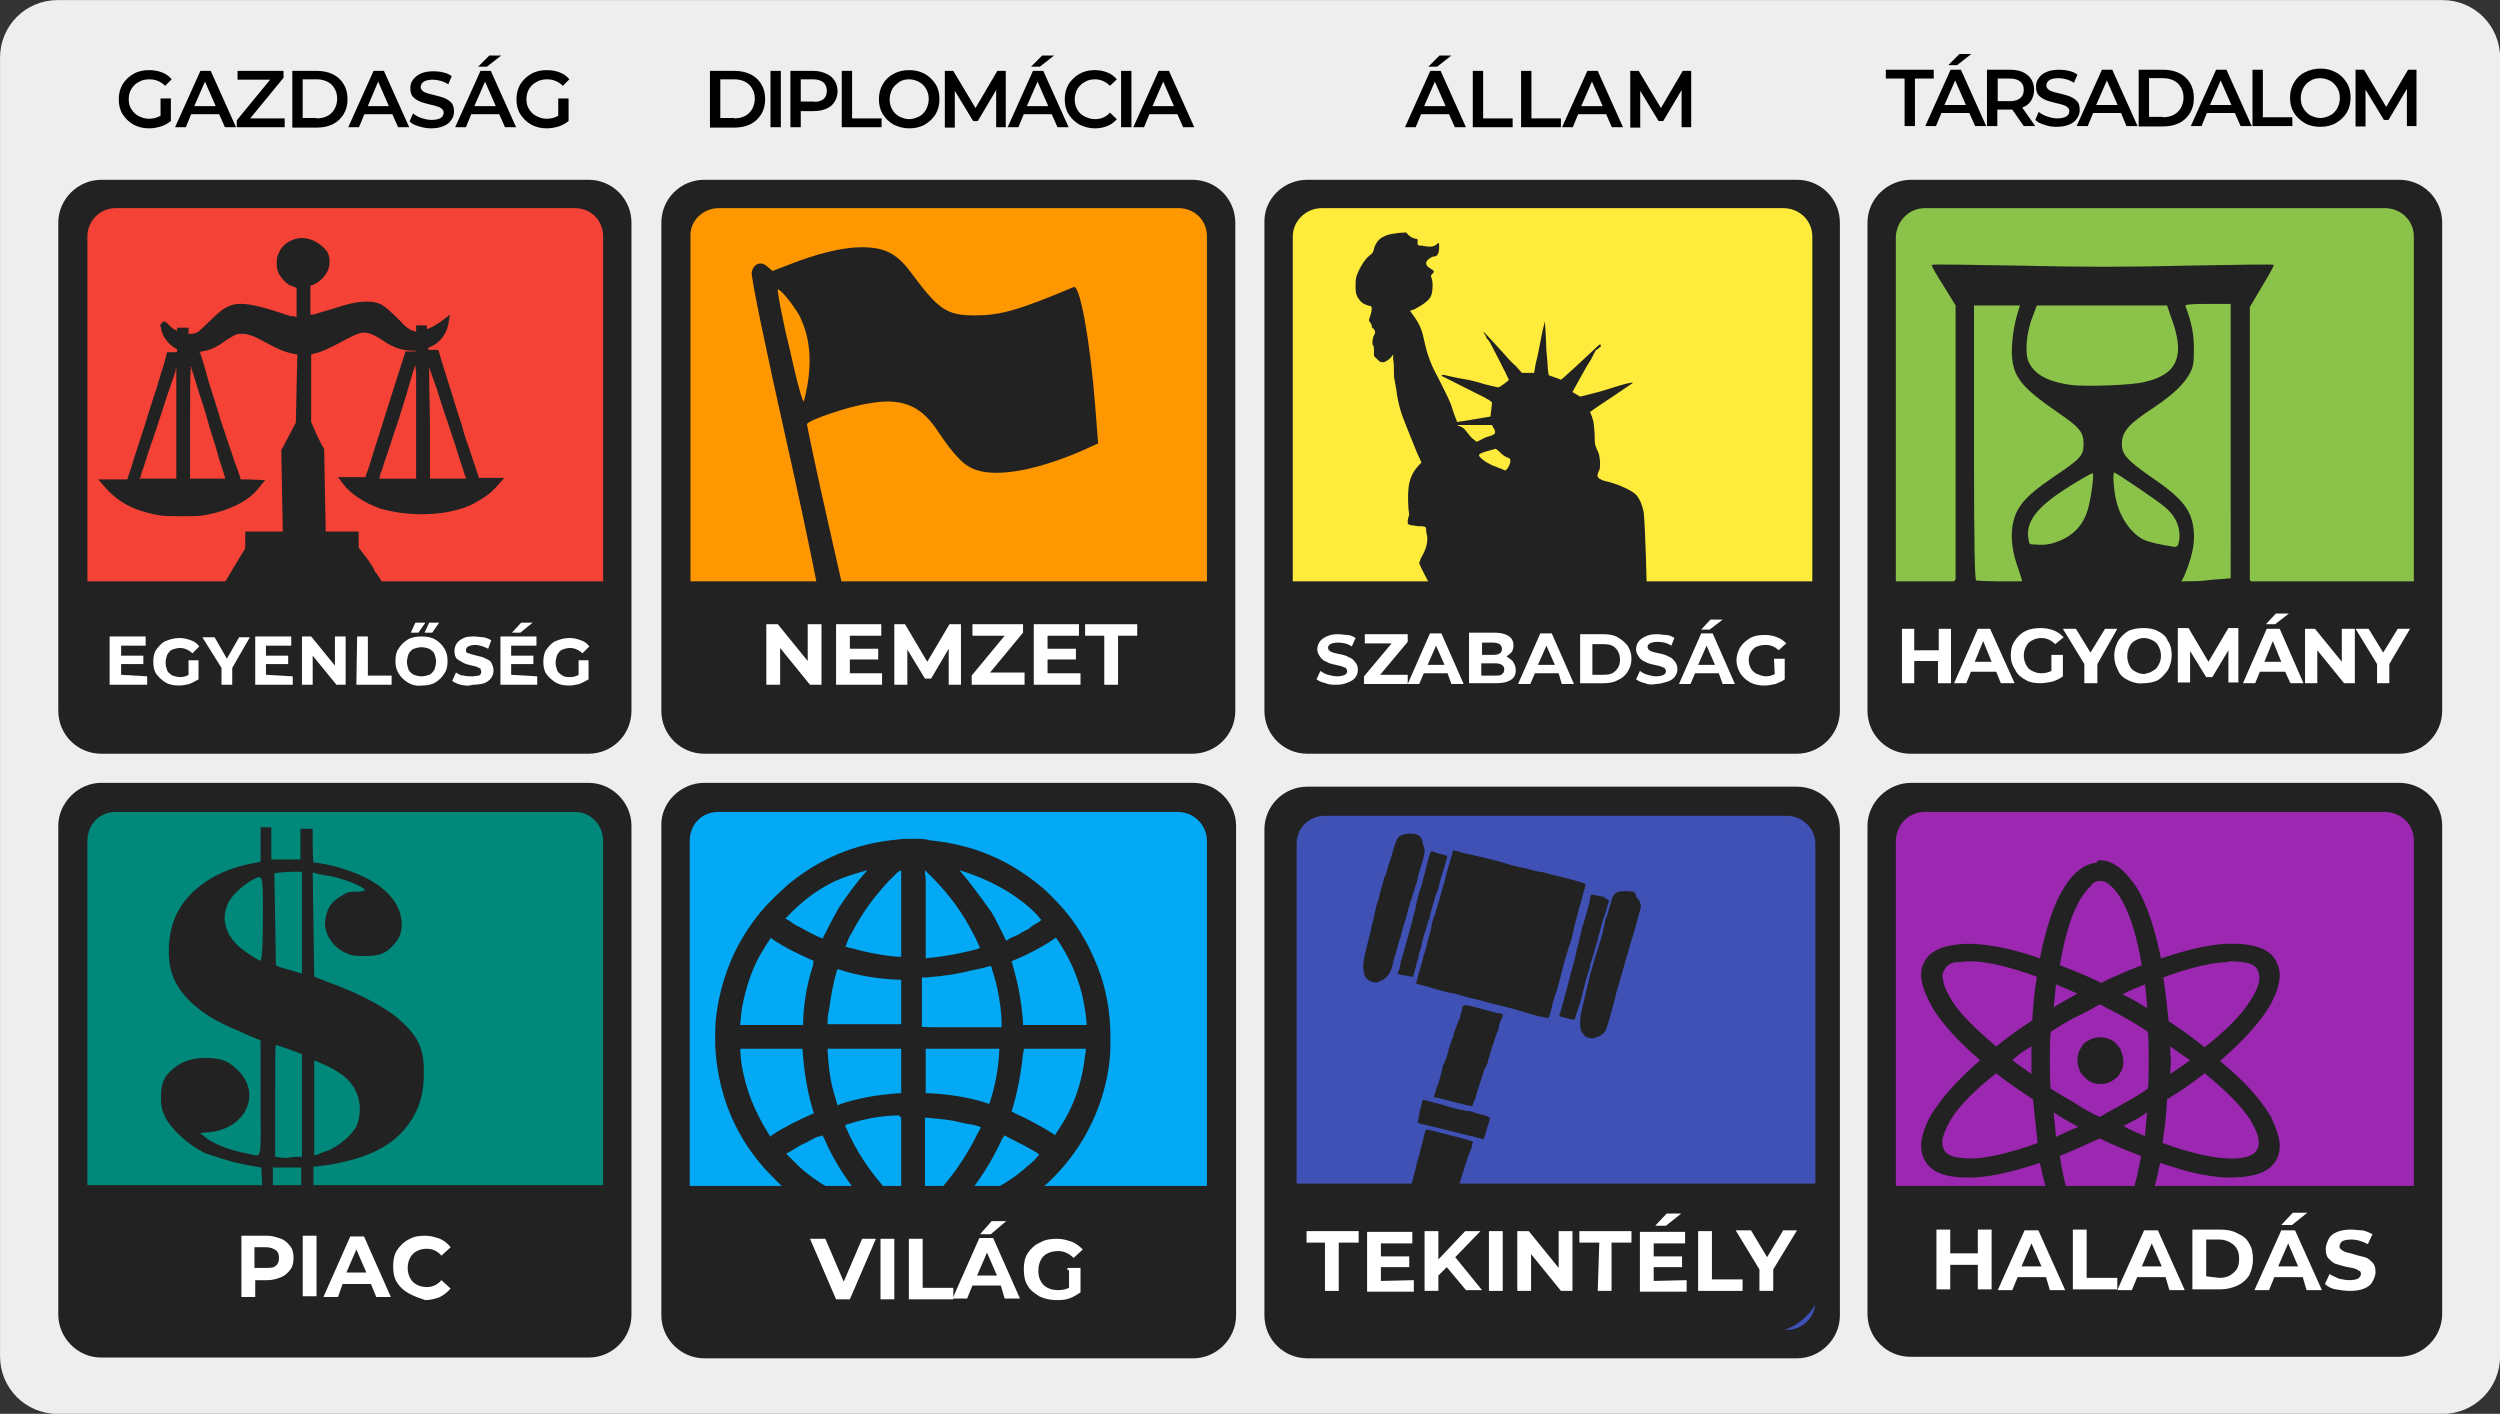 <?xml version="1.0" encoding="utf-8"?>
<!-- Generator: Adobe Illustrator 22.1.0, SVG Export Plug-In . SVG Version: 6.00 Build 0)  -->
<svg version="1.1"
	 id="svg8" inkscape:version="0.92.1 r15371" sodipodi:docname="values.svg" xmlns:cc="http://creativecommons.org/ns#" xmlns:dc="http://purl.org/dc/elements/1.1/" xmlns:inkscape="http://www.inkscape.org/namespaces/inkscape" xmlns:rdf="http://www.w3.org/1999/02/22-rdf-syntax-ns#" xmlns:sodipodi="http://sodipodi.sourceforge.net/DTD/sodipodi-0.dtd" xmlns:svg="http://www.w3.org/2000/svg"
	 xmlns="http://www.w3.org/2000/svg" xmlns:xlink="http://www.w3.org/1999/xlink" x="0px" y="0px" viewBox="0 0 652.5 369"
	 style="enable-background:new 0 0 652.5 369;" xml:space="preserve">
<rect x="0" y="0" width="652.5" height="369" fill="#333333" stroke="none"/>
<style type="text/css">
	.st0{fill:#EEEEEE;}
	.st1{fill:#222222;}
	.st2{fill:#F44336;}
	.st3{fill:#FFFFFF;}
	.st4{fill:#3F51B5;}
	.st5{fill:#FF9800;}
	.st6{enable-background:new    ;}
	.st7{fill:#FFEB3B;}
	.st8{fill:#9C27B0;}
	.st9{fill:#03A9F4;}
	.st10{fill:#8BC34A;}
	.st11{fill:#00897B;}
</style>
<defs>
	
	
		<inkscape:path-effect  bendpath1="m -199.084,108.424 h 7.006" bendpath2="m -192.078,108.424 v 6.752" bendpath3="m -199.084,115.176 h 7.006" bendpath4="m -199.084,108.424 v 6.752" effect="envelope" id="path-effect4658" is_visible="true" xx="true" yy="true">
		</inkscape:path-effect>
	
		<inkscape:path-effect  bendpath="m -192.001,114.606 c 2.126,-0.531 4.483,0.851 7.006,0" bendpath-nodetypes="cc" effect="bend_path" id="path-effect4656" is_visible="true" prop_scale="1" scale_y_rel="false" vertical="false">
		</inkscape:path-effect>
	<inkscape:path-effect  effect="bounding_box" id="path-effect4654" is_visible="true" linkedpath="" visualbounds="false">
		</inkscape:path-effect>
</defs>
<sodipodi:namedview  bordercolor="#666666" borderopacity="1.0" fit-margin-bottom="0" fit-margin-left="0" fit-margin-right="0" fit-margin-top="0" id="base" inkscape:current-layer="layer1" inkscape:cx="473.40474" inkscape:cy="334.44977" inkscape:document-units="mm" inkscape:object-nodes="false" inkscape:pageopacity="0.0" inkscape:pageshadow="2" inkscape:window-height="1016" inkscape:window-maximized="1" inkscape:window-width="1920" inkscape:window-x="0" inkscape:window-y="27" inkscape:zoom="1" pagecolor="#ffffff" showgrid="false" showguides="false">
	</sodipodi:namedview>
<g id="layer1" transform="translate(130.213,-81.477)" inkscape:groupmode="layer" inkscape:label="Layer 1">
	<path id="rect5518" class="st0" d="M-115.2,81.5h622.5c8.3,0,15,6.7,15,15v339c0,8.3-6.7,15-15,15h-622.5c-8.3,0-15-6.7-15-15v-339
		C-130.2,88.2-123.5,81.5-115.2,81.5z"/>
	<g id="layer1_2_" transform="translate(39.609,-92.411)" inkscape:groupmode="layer" inkscape:label="Layer 1">
		<g id="g4561_1_" transform="matrix(2,0,0,2,-39.609,92.411)">
			<path id="rect4485_1_" class="st1" d="M-51.9,64.2h63.6c3.1,0,5.6,2.5,5.6,5.6v63.7c0,3.1-2.5,5.6-5.6,5.6h-63.6
				c-3.1,0-5.6-2.5-5.6-5.6V69.8C-57.5,66.7-54.9,64.2-51.9,64.2z"/>
			<path id="rect4487_1_" class="st2" d="M-50,67.9H9.9c2.1,0,3.7,1.6,3.7,3.7v60c0,2.1-1.6,3.7-3.7,3.7H-50c-2.1,0-3.7-1.6-3.7-3.7
				v-60C-53.7,69.6-52.1,67.9-50,67.9z"/>
			<path id="path4521_1_" inkscape:connector-curvature="0" class="st1" d="M-25.7,71.8c-1.2,0-2.5,0.7-3,1.9
				c-0.2,0.4-0.3,0.7-0.3,1.4s0.1,1,0.3,1.4c0.3,0.5,0.8,1.1,1.3,1.4c0.2,0.1,0.5,0.2,0.7,0.3c0.1,0,0.2,0.1,0.3,0.1
				c0,0.1,0,0.2,0,0.4c0,0.4,0,0.9,0,1.6c0,1,0,1.5,0,1.8c0,0,0,0-0.1,0c-0.1-0.1-0.4-0.1-0.6-0.1c-0.5-0.1-1.2-0.4-1.9-0.6
				c-2.8-0.9-4.5-1.2-5.7-0.9c-0.4,0.1-0.8,0.3-1.3,0.6c-0.4,0.3-1,0.8-1.8,1.6c-0.7,0.7-1.1,1-1.4,1.3c-0.3,0.2-0.6,0.3-1,0.3
				c-0.2,0-0.3,0-0.3,0s0-0.1,0-0.1v-0.7h-0.8H-42v0.4c-0.1,0-0.1-0.1-0.2-0.1c-0.3-0.1-0.6-0.4-0.7-0.5s-0.3-0.3-0.4-0.4
				c-0.1-0.1-0.1-0.1-0.3-0.2h-0.1h-0.1l-0.1,0.1l-0.1,0.1c0,0,0,0-0.1,0.1c-0.1,0.1-0.1,0.2-0.1,0.2c0,0.1,0,0.1,0.1,0.3
				c0.1,1.1,1,2.2,1.9,2.7l0.2,0.1v0.3v0.1h-0.3h-1l-0.4,1.5c-0.2,0.7-0.7,2.2-1,3.3c-0.4,1.1-1.1,3.4-1.6,5c-0.5,1.6-1.3,3.9-1.6,5
				l-0.6,1.8H-50h-2.3l0.8,0.9c1.7,2,3.7,3.1,6.7,3.7c1,0.2,1.3,0.2,3.4,0.2s2.3,0,3.4-0.2c2.9-0.6,5.2-1.7,6.6-3.4l0.9-1.1
				l-2.1-0.1h-1.1l-0.1-0.4c-0.1-0.3-0.4-1.2-0.7-1.9c-0.2-0.7-0.7-2.1-1-3c-0.3-0.9-0.6-1.8-0.7-2.1c-0.1-0.2-0.4-1.4-0.8-2.6
				c-0.4-1.2-1-3.1-1.3-4.3l-0.7-2.3H-40h-0.3l0,0l0,0h0.7c0.3,0,0.6,0,0.8-0.1c0.2,0,0.4-0.1,0.6-0.1c0.8-0.2,1.6-0.6,2.5-1.3
				c0.7-0.4,1.1-0.7,1.4-0.8c0.3-0.1,0.5-0.1,1-0.1c0.7,0.1,1.2,0.2,2.8,1.1c0.6,0.3,1.3,0.7,1.6,0.8c0.7,0.4,1.9,0.7,2.5,0.8h0.1
				l-0.1,4.3l-0.1,4.6l-0.9,1.7l-1,1.9l0.1,5.5l0.1,5.1h-2.1h-2.8v1.3v0.9l-1.1,1.8c-0.6,1-1.4,2.4-1.8,3s-0.7,1.2-0.8,1.3l-0.4,0.7
				h11.8c3.1,0,5.8,0,7.9,0c1,0,1.8,0,2.4,0c0.3,0,0.5,0,0.7,0c0.1,0,0.1,0,0.1,0h0.1c0,0,0,0,0.1,0h0.1l0.1-0.1l0.1-0.2V119
				c0,0,0,0,0-0.1c0,0,0,0,0-0.1c0,0,0,0,0-0.1c0,0,0-0.1-0.1-0.1c-0.1-0.1-0.1-0.1-0.1-0.2c-0.1-0.1-0.3-0.4-0.5-0.7
				c-0.4-0.5-0.9-1.2-1.1-1.6c-0.2-0.3-0.5-0.7-0.6-0.8c0-0.2-0.5-1-1.1-1.8l-1-1.3v-0.8v-1.3h-2.5h-1.8l-0.1-5.2l-0.1-5.6L-23,99
				c-0.1-0.1-0.5-1-0.9-1.8l-0.6-1.4v-4.5V87l0.3-0.1c1-0.2,1.9-0.6,4.3-1.9c1.3-0.7,2.1-1,2.8-0.8c0.4,0.1,0.8,0.2,2,1
				c1.3,0.9,2.5,1.3,3.9,1.3c0.2,0,0.2,0,0.3,0c0,0.1,0,0.1,0,0.1c-0.1,0-0.1,0-0.4,0h-0.9l-0.2,0.7c-0.1,0.3-0.6,1.8-1.1,3.4
				c-0.5,1.6-1.1,3.5-1.3,4.1c-0.2,0.7-0.8,2.5-1.3,4.1c-0.5,1.6-1,3.3-1.2,3.7l-0.1,0.4h-1.3H-21l0.6,0.8c1,1.4,2.9,2.6,4.9,3.3
				c2.7,0.8,6.1,1,9.1,0.4c1.3-0.3,2.1-0.5,3.2-1.1c1.3-0.7,2.2-1.3,3.2-2.5l0.7-0.8h-2.2h-1.1l-0.1-0.3c-0.1-0.3-0.4-1.2-0.7-2.1
				c-0.3-0.9-0.6-1.8-0.7-2.1c-0.1-0.2-0.4-1.1-0.6-1.9c-0.2-0.8-0.6-1.8-0.7-2.2c-0.2-0.7-1-3.2-2-6.4l-0.5-1.7h-1h-0.3v-0.1
				c0-0.1,0-0.1,0-0.2c1.3-0.4,2.3-1.6,2.6-3l0.2-1.3l-1.3,1c-0.2,0.1-0.6,0.4-1,0.6c-0.3,0.1-0.4,0.2-0.7,0.3v-0.5H-10h-0.8v0.7
				c0,0.1,0,0.1,0,0.1s-0.1,0-0.1,0c-0.3-0.1-0.5-0.1-0.9-0.4c-0.4-0.2-0.7-0.6-1.3-1.2c-1-1-1.6-1.5-2.2-1.9
				c-0.6-0.3-1.2-0.4-1.9-0.4c-1.3,0-2.2,0.2-4.7,1c-0.7,0.2-1.4,0.4-2,0.6c-0.3,0.1-0.5,0.1-0.7,0.1c0-0.1,0-0.1,0-0.2
				c0-0.4,0-1,0-1.6v-2h0.1c0.9-0.3,1.6-0.9,2.1-1.8c0.2-0.4,0.3-0.7,0.3-1.3c0-0.6-0.1-0.9-0.3-1.3C-23.2,72.5-24.5,71.8-25.7,71.8
				L-25.7,71.8z M-10.9,88.4c0,0.1,0,0.4,0.1,1c0,1,0,3,0,6.4c0,2.1,0,4,0,5.4c0,0.7,0,1.3,0,1.6c0,0.1,0,0.3,0,0.4
				c-0.1,0-0.1,0-0.2,0c-0.4,0-1,0-2.3,0c-1,0-1.7,0-2.2,0c-0.1,0-0.1,0-0.1,0c0,0,0,0,0-0.1c0.1-0.2,0.1-0.6,0.3-0.9
				c0.4-1.4,1-2.9,1.7-5.2c0.4-1,1-3.1,1.6-5C-11.5,90.2-11,88.5-10.9,88.4z M-42.1,88.5v7.3v7.4h-2.5c-0.7,0-1.5,0-1.9,0
				c-0.1,0-0.3,0-0.4,0c0-0.1,0-0.1,0.1-0.1c0.1-0.3,0.2-0.8,0.4-1.3c0.3-1,1-3.1,1.6-4.8c0.5-1.6,1.3-3.9,1.6-4.9
				c0.4-1.1,0.8-2.4,1-2.9C-42.2,88.9-42.1,88.7-42.1,88.5L-42.1,88.5z M-40.3,88.5c0,0.1,0,0.1,0.1,0.1c0.2,0.5,0.5,1.6,1.1,3.5
				c0.4,1.1,1,3.1,1.3,4.3c0.4,1.2,1,3.1,1.3,4.3c0.4,1.1,0.7,2.2,0.8,2.5c-0.1,0-0.2,0-0.4,0c-0.5,0-1.2,0-1.9,0
				c-1.2,0-1.9,0-2.2,0c-0.1,0-0.1,0-0.1,0c0-0.1,0-0.2,0-0.4c0-0.4,0-1,0-1.6c0-1.4,0-3.3,0-5.4c0-4.1,0-6.1,0.1-7
				C-40.3,88.6-40.3,88.7-40.3,88.5L-40.3,88.5z M-9.1,88.6L-9.1,88.6c0.1,0.4,0.4,1.3,1,2.9c0.2,0.7,0.9,2.9,1.9,5.8
				c0.7,2,1.1,3.6,1.5,4.6c0.1,0.5,0.3,0.9,0.4,1.2c0,0.1,0,0.1,0,0.1c-0.1,0-0.1,0-0.1,0c-0.4,0-1,0-2.2,0h-2.4v-7.4
				C-9.1,91.6-9.1,89.6-9.1,88.6C-9.1,88.6-9.1,88.6-9.1,88.6L-9.1,88.6z"/>
			<path id="rect5205-3_1_" inkscape:connector-curvature="0" class="st1" d="M-55.4,116.6v11.8c0,4.3,3.5,7.9,7.9,7.9h55
				c4.3,0,7.9-3.5,7.9-7.9v-11.8H-55.4z"/>
			<g id="text4491_1_">
				<g>
					<path class="st3" d="M-45.9,129v1.1h-4.9v-6.3h4.7v1.2h-3.2v1.3h2.9v1.1h-2.9v1.4L-45.9,129L-45.9,129z"/>
					<path class="st3" d="M-40.5,126.9h1.3v2.5c-0.4,0.2-0.7,0.4-1.2,0.6c-0.4,0.1-0.9,0.2-1.3,0.2c-0.7,0-1.3-0.1-1.8-0.4
						s-0.9-0.7-1.2-1.1c-0.3-0.4-0.4-1-0.4-1.6s0.1-1.2,0.4-1.6c0.3-0.4,0.7-0.9,1.2-1.1s1.1-0.4,1.8-0.4c0.5,0,1,0.1,1.5,0.3
						c0.4,0.1,0.8,0.4,1.1,0.8l-0.9,0.9c-0.4-0.4-1-0.7-1.6-0.7c-0.4,0-0.7,0.1-1,0.2c-0.3,0.1-0.5,0.4-0.7,0.7
						c-0.1,0.3-0.2,0.7-0.2,1c0,0.4,0.1,0.7,0.2,1s0.4,0.5,0.7,0.7c0.3,0.1,0.7,0.2,1,0.2c0.4,0,0.8-0.1,1.1-0.3
						C-40.5,128.9-40.5,126.9-40.5,126.9z"/>
					<path class="st3" d="M-34.8,127.9v2.2h-1.4v-2.2l-2.5-4h1.6l1.6,2.8l1.6-2.8h1.4L-34.8,127.9z"/>
					<path class="st3" d="M-26.9,129v1.1h-4.9v-6.3h4.7v1.2h-3.3v1.3h2.9v1.1h-2.9v1.4L-26.9,129L-26.9,129z"/>
					<path class="st3" d="M-20,123.8v6.3h-1.2l-3.1-3.8v3.8h-1.4v-6.3h1.2l3.1,3.8v-3.8H-20z"/>
					<path class="st3" d="M-18.5,123.8h1.4v5.1h3.1v1.2h-4.6L-18.5,123.8L-18.5,123.8z"/>
					<path class="st3" d="M-11.9,129.8c-0.5-0.3-0.9-0.7-1.2-1.2c-0.3-0.5-0.4-1-0.4-1.6c0-0.6,0.1-1.2,0.4-1.6
						c0.3-0.5,0.7-0.9,1.2-1.2c0.5-0.3,1.1-0.4,1.8-0.4c0.7,0,1.3,0.1,1.8,0.4s0.9,0.7,1.2,1.2s0.4,1,0.4,1.6c0,0.6-0.1,1.2-0.4,1.6
						c-0.3,0.5-0.7,0.9-1.2,1.2s-1.1,0.4-1.8,0.4C-10.8,130.3-11.4,130.1-11.9,129.8z M-9.1,128.8c0.3-0.1,0.5-0.4,0.7-0.7
						c0.1-0.3,0.2-0.7,0.2-1c0-0.4-0.1-0.7-0.2-1c-0.1-0.3-0.4-0.5-0.7-0.7c-0.3-0.1-0.6-0.2-1-0.2c-0.4,0-0.7,0.1-1,0.2
						c-0.3,0.1-0.5,0.4-0.7,0.7c-0.1,0.3-0.2,0.7-0.2,1c0,0.4,0.1,0.7,0.2,1c0.1,0.3,0.4,0.5,0.7,0.7c0.3,0.1,0.6,0.2,1,0.2
						C-9.7,129-9.4,128.9-9.1,128.8z M-10.9,122h1.3l-0.9,1.3h-1L-10.9,122z M-9.1,122h1.3l-0.9,1.3h-1L-9.1,122z"/>
					<path class="st3" d="M-5,130.1c-0.4-0.1-0.8-0.3-1.1-0.5l0.5-1.1c0.3,0.2,0.6,0.4,1,0.4c0.4,0.1,0.7,0.1,1.1,0.1
						c0.4,0,0.7-0.1,0.9-0.1c0.2-0.1,0.3-0.3,0.3-0.5c0-0.1-0.1-0.3-0.1-0.4c-0.1-0.1-0.3-0.1-0.4-0.2c-0.1-0.1-0.4-0.1-0.7-0.2
						c-0.4-0.1-0.9-0.2-1.2-0.4s-0.6-0.3-0.8-0.5s-0.3-0.6-0.3-1s0.1-0.7,0.3-1s0.5-0.5,0.9-0.7s0.9-0.2,1.4-0.2
						c0.4,0,0.8,0.1,1.2,0.1c0.4,0.1,0.7,0.2,1,0.4l-0.4,1.1c-0.6-0.3-1.2-0.5-1.7-0.5c-0.4,0-0.7,0.1-0.9,0.2
						c-0.2,0.1-0.3,0.3-0.3,0.5c0,0.2,0.1,0.4,0.4,0.4c0.2,0.1,0.6,0.2,1,0.3c0.4,0.1,0.9,0.2,1.2,0.4c0.3,0.1,0.6,0.3,0.7,0.5
						s0.3,0.6,0.3,1s-0.1,0.7-0.3,1s-0.5,0.5-0.9,0.7c-0.4,0.1-0.9,0.2-1.5,0.2C-4,130.3-4.5,130.2-5,130.1z"/>
					<path class="st3" d="M5,129v1.1H0.2v-6.3h4.7v1.2H1.6v1.3h2.9v1.1H1.6v1.4L5,129L5,129z M2.9,122h1.5l-1.6,1.3H1.7L2.9,122z"/>
					<path class="st3" d="M10.4,126.9h1.3v2.5c-0.4,0.2-0.7,0.4-1.2,0.6c-0.4,0.1-0.9,0.2-1.3,0.2c-0.7,0-1.3-0.1-1.8-0.4
						c-0.5-0.3-0.9-0.7-1.2-1.1s-0.4-1-0.4-1.6s0.1-1.2,0.4-1.6c0.3-0.4,0.7-0.9,1.2-1.1s1.1-0.4,1.8-0.4c0.5,0,1,0.1,1.5,0.3
						c0.4,0.1,0.8,0.4,1.1,0.8l-0.9,0.9c-0.4-0.4-1-0.7-1.6-0.7c-0.4,0-0.7,0.1-1,0.2c-0.3,0.1-0.5,0.4-0.7,0.7
						c-0.1,0.3-0.2,0.7-0.2,1c0,0.4,0.1,0.7,0.2,1c0.1,0.3,0.4,0.5,0.7,0.7s0.7,0.2,1,0.2c0.4,0,0.8-0.1,1.1-0.3L10.4,126.9
						L10.4,126.9z"/>
				</g>
			</g>
		</g>
	</g>
	<g id="layer1_1_" transform="translate(98.049,-95.143)" inkscape:groupmode="layer" inkscape:label="Layer 1">
		<g id="g5175_1_" transform="matrix(2,0,0,2,-98.049,95.143)">
			<path id="rect5163_1_" class="st1" d="M105.5,143.4h63.9c3.1,0,5.6,2.5,5.6,5.6v63.4c0,3.1-2.6,5.6-5.6,5.6h-63.9
				c-3.1,0-5.6-2.5-5.6-5.6V149C99.9,145.9,102.4,143.4,105.5,143.4z"/>
			<path id="rect5165_1_" class="st4" d="M107.8,147.2H168c2.1,0,3.8,1.6,3.8,3.7v59.7c0,2.1-1.7,3.7-3.8,3.7h-60.1
				c-2.1,0-3.8-1.6-3.8-3.7v-59.7C104.1,148.8,105.7,147.2,107.8,147.2z"/>
			
				<path id="path4728_1_" inkscape:connector-curvature="0" sodipodi:nodetypes="ccccccccccccccccccccccccccccccccccccccccccccccccccccscccccccccccccccccccccccccccccccccccccccccccccccccccccccccccccccccccccccccccccccccccccccccccccccccccccccccccccccccccccccccccccscccccccccccccccccccccccccccccccccccccccccccccccccccccccccccccccccccccccccccccccccccccccccccccccccccccccccccccccccccccccccccc" class="st1" d="
				M147.9,157.1c-0.5-0.1-1.1-0.1-1.7,0c-0.7,0.2-0.8,0.4-1.2,1.8c-0.2,0.7-0.4,1.4-0.5,1.6c-0.1,0.2-0.2,0.6-0.2,0.8
				s-0.2,0.6-0.2,0.9c-0.2,0.9-0.6,2-0.6,2.1s-0.1,0.3-0.2,0.6s-0.2,0.7-0.3,1c-0.1,0.3-0.3,1-0.5,1.7c-0.2,0.7-0.3,1.3-0.3,1.3
				s0,0.1-0.1,0.3c-0.1,0.4-0.5,2.2-0.8,3.4c-0.2,0.7-0.2,1.4-0.2,2c0,0.4,0.2,0.9,0.5,1.2c0.2,0.3,0.4,0.3,0.7,0.4
				c0.4,0.1,0.5,0.1,0.9-0.1c0.4-0.1,0.6-0.2,0.8-0.4c0.5-0.4,0.5-0.5,1.2-3c0.3-1,0.6-2.2,0.6-2.3c0-0.1,0.1-0.4,0.2-0.7
				c0.1-0.3,0.2-0.6,0.2-0.7c0-0.1,0.1-0.4,0.2-0.7c0.1-0.4,0.3-1,0.4-1.4c0.1-0.4,0.3-1,0.4-1.4c0.2-0.4,0.2-0.7,0.2-0.7
				s0.1-0.3,0.2-0.7c0.5-1.5,1.3-4.5,1.4-4.9c0.1-0.2,0-0.4-0.1-0.7c-0.1-0.4-0.2-0.4-0.5-0.7C148.4,157.3,148.2,157.1,147.9,157.1
				L147.9,157.1z M119.7,149.6c-0.5-0.1-1-0.1-1.5,0c-0.4,0.1-0.5,0.1-0.8,0.4c-0.2,0.2-0.3,0.4-0.7,1.7c-0.2,0.8-0.5,1.6-0.5,1.6
				c0,0.1-0.2,0.4-0.2,0.7c-0.1,0.3-0.2,0.6-0.2,0.7c0,0.1-0.1,0.3-0.2,0.4c-0.1,0.3-0.5,1.7-0.9,3.3c-0.2,0.4-0.3,1.1-0.4,1.5
				c-0.1,0.4-0.2,0.8-0.2,1c-0.1,0.1-0.2,0.7-0.3,1.2c-0.8,3.2-1.1,4.3-1,5.1c0.1,0.4,0.1,0.6,0.2,0.9c0.2,0.4,0.6,0.7,1.1,0.8
				c0.4,0.1,0.5,0.1,0.8-0.1c0.8-0.2,1.4-1,1.6-1.7c0-0.1,0.2-0.5,0.2-0.8c0.1-0.3,0.2-0.7,0.2-0.7c0-0.1,0.2-0.4,0.2-0.7
				c0.1-0.3,0.3-1,0.4-1.4c0.2-0.4,0.3-1.1,0.4-1.4c0.1-0.3,0.2-0.8,0.3-1c0.2-0.5,0.2-0.7,0.5-1.8c0.2-0.4,0.2-0.9,0.3-1
				c0.1-0.1,0.2-0.5,0.2-0.7c0.1-0.2,0.2-0.5,0.2-0.5s0.1-0.4,0.2-0.7c0.2-0.4,0.3-1,0.4-1.5c0.1-0.4,0.3-1,0.4-1.3
				c0.5-1.6,0.5-2.2,0.2-2.6C120.5,150,120.2,149.8,119.7,149.6L119.7,149.6z M124.5,151.8l-0.1,0.4c-0.4,1.3-0.6,2-0.6,2
				s-0.1,0.4-0.2,0.8c-0.2,0.9-0.5,1.7-0.8,2.9c-0.1,0.4-0.3,1-0.4,1.3c-0.1,0.3-0.2,0.8-0.3,1c-0.1,0.2-0.2,0.5-0.2,0.6
				c0,0.1-0.2,0.4-0.2,0.8s-0.2,0.7-0.2,0.9c-0.2,0.6-0.5,1.9-0.5,1.9s-0.1,0.4-0.2,0.7c-0.2,0.4-0.2,0.7-0.2,0.7s0,0.1-0.1,0.4
				c-0.1,0.3-0.5,1.6-0.7,2.5l0,0c-0.1,0.2-0.1,0.4-0.1,0.4s0.3,0.1,0.7,0.2c0.4,0.1,1,0.2,1.4,0.4c0.4,0.1,1.1,0.3,1.5,0.4
				c0.5,0.1,0.8,0.2,0.8,0.2s0.3,0.1,0.6,0.1c0.5,0.1,1.2,0.4,2.2,0.6c0.9,0.2,1.7,0.4,2.3,0.6c0.5,0.1,0.8,0.2,0.8,0.2
				s0.4,0.1,0.8,0.2s0.9,0.2,1.1,0.3c0.2,0,0.6,0.1,1.1,0.3c0.5,0.1,1.1,0.3,1.4,0.4c0.3,0.1,0.8,0.2,1.1,0.3
				c0.2,0.1,0.5,0.1,0.5,0.1c0,0,0.2,0.1,0.5,0.1c0.3,0.1,0.5,0.1,0.5,0.1s0.4-1.2,0.5-1.9c0.1-0.3,0.2-0.7,0.3-1
				c0.1-0.3,0.2-0.5,0.2-0.5s0.1-0.3,0.2-0.7c0.2-0.7,0.5-1.9,0.8-3.1c0.1-0.4,0.3-1,0.4-1.3c0.1-0.3,0.2-0.8,0.3-1
				c0.1-0.2,0.2-0.5,0.2-0.6c0-0.1,0.2-0.4,0.2-0.8c0.1-0.4,0.2-0.7,0.2-0.9c0.2-0.7,0.5-1.9,0.5-1.9s0.1-0.4,0.2-0.8
				c0.2-0.4,0.3-1.1,0.4-1.4c0.2-0.8,0.5-1.6,0.4-1.6c-0.1-0.1-1.5-0.5-1.5-0.5s-0.4-0.1-0.8-0.2s-1.1-0.3-1.6-0.4s-1.1-0.3-1.5-0.4
				c-0.4-0.1-0.7-0.1-0.7-0.1s-0.4-0.1-0.8-0.2c-0.4-0.1-0.8-0.2-0.8-0.2s-0.2-0.1-0.5-0.1c-0.2-0.1-0.6-0.1-0.8-0.2
				c-0.2-0.1-0.7-0.1-1.1-0.3c-0.4-0.1-1-0.3-1.4-0.4c-1.1-0.3-2-0.5-2.9-0.7c-0.5-0.1-0.8-0.2-0.9-0.2c-0.1,0-0.8-0.2-1.9-0.5
				H124.5z M144.2,157.8c-0.2-0.1-0.6-0.1-0.9-0.2s-0.6-0.1-0.7-0.1c-0.1,0-0.2,0.1-0.2,0.6c-0.2,1-0.3,1.1-0.5,1.9
				c-0.1,0.4-0.2,0.7-0.2,0.7s-0.1,0.4-0.2,0.7c-0.2,0.4-0.2,0.7-0.2,0.7s-0.1,0.4-0.5,2.1c-0.2,0.4-0.2,0.8-0.2,0.9
				c0,0-0.4,1.6-0.6,2.3c-0.1,0.2-0.2,0.6-0.2,0.7c-0.1,0.4-1.1,4.2-1.3,4.8l0,0c-0.1,0.1-0.1,0.3-0.1,0.4c0,0.1,0.2,0.1,1.3,0.4
				c0.4,0.1,0.7,0.1,0.7,0.1c0-0.1,0.4-1.3,0.5-1.6c0.1-0.2,0.2-0.7,0.3-1c0.2-0.8,0.8-3.2,1-3.7c0.1-0.2,0.2-0.6,0.2-0.9
				c0.1-0.3,0.2-0.5,0.2-0.5s0.1-0.4,0.2-0.7c0.2-0.4,0.2-0.7,0.2-0.7s0.1-0.4,0.2-0.7c0.2-0.4,0.2-0.7,0.2-0.7s0.1-0.2,0.1-0.4
				c0.1-0.2,0.2-0.7,0.3-1.1c0.1-0.4,0.3-1.1,0.5-1.6c0.2-0.5,0.3-1.1,0.4-1.4l0.2-0.5L144.2,157.8z M122,151.9
				c-0.3-0.1-0.3-0.1-0.4,0c-0.2,0.4-0.8,2.8-0.8,2.9c0,0-0.1,0.3-0.2,0.7c-0.1,0.3-0.2,1-0.4,1.4s-0.3,1.1-0.4,1.5
				c-0.1,0.4-0.2,0.8-0.2,1c0,0.1-0.2,0.4-0.2,0.7c-0.1,0.3-0.2,0.7-0.2,0.8c-0.1,0.4-0.4,1.5-1,3.6c-0.1,0.4-0.3,1.1-0.5,1.7
				c-0.1,0.6-0.2,1.2-0.3,1.3c-0.1,0.1-0.1,0.3-0.1,0.3s0.2,0.1,0.3,0.1c0.2,0.1,0.6,0.1,1,0.2c0.4,0.1,0.6,0.1,0.7,0.1
				c0,0,0.3-1,0.5-1.9c0.1-0.2,0.2-0.7,0.3-1.2c0.2-0.4,0.3-1.1,0.4-1.5c0.1-0.3,0.2-0.9,0.4-1.3c0.1-0.4,0.2-0.7,0.2-0.7
				s0.1-0.4,0.2-0.7c0.2-0.4,0.2-0.7,0.2-0.7s0.1-0.4,0.2-0.7s0.2-0.7,0.2-0.7s0.1-0.4,0.2-0.7c0.1-0.4,0.2-0.7,0.2-0.7
				s0.1-0.2,0.2-0.4c0.1-0.2,0.2-0.7,0.3-1.2c0.1-0.4,0.3-1.1,0.5-1.6c0.5-1.7,0.5-1.8,0.4-1.8C123.4,152.3,122.4,152.1,122,151.9
				L122,151.9z M125.8,172L125.8,172c-0.1,0.4-0.2,0.8-0.2,0.8s-0.2,0.5-0.2,0.9c-0.2,0.1-0.2,0.3-0.2,0.3s0,0.1-0.1,0.3
				s-0.2,0.4-0.2,0.6c-0.1,0.1-0.2,0.4-0.2,0.5c-0.1,0.1-0.1,0.3-0.1,0.4s-0.1,0.2-0.1,0.4c-0.2,0.1-0.2,0.4-0.2,0.5
				c-0.1,0.1-0.2,0.4-0.2,0.6c-0.1,0.1-0.2,0.4-0.2,0.6c-0.1,0.3-0.2,0.9-0.4,1.2c0,0.1-0.1,0.4-0.2,0.5c-0.1,0.1-0.2,0.4-0.2,0.7
				c-0.2,0.7-0.2,0.8-0.3,1.1c-0.1,0.4-0.1,0.4-0.2,0.7c-0.1,0.1-0.1,0.4-0.2,0.5c-0.2,0.6-0.2,0.7-0.3,1c-0.1,0.1-0.1,0.2-0.1,0.3
				c0,0,0.2,0.1,0.5,0.1c0.8,0.2,2,0.5,2.3,0.6c0.2,0.1,0.7,0.1,1.2,0.3c0.5,0.1,1,0.2,1,0.2s0.1-0.1,0.3-0.8
				c0.1-0.1,0.2-0.4,0.2-0.6c0.1-0.1,0.1-0.3,0.1-0.3s0-0.1,0.1-0.3c0.1-0.1,0.2-0.7,0.2-0.7c0.1-0.2,0.2-0.4,0.2-0.6
				c0.1-0.1,0.1-0.2,0.1-0.2s0.1-0.4,0.2-0.7c0-0.1,0.1-0.2,0.1-0.3s0.1-0.3,0.2-0.4s0.1-0.4,0.2-0.5c0.1-0.1,0.2-0.4,0.2-0.7
				c0.1-0.2,0.2-0.5,0.2-0.7c0.1-0.1,0.1-0.4,0.2-0.5c0-0.1,0.1-0.3,0.1-0.4s0.1-0.2,0.1-0.3c0-0.1,0.1-0.2,0.1-0.2
				c0-0.1,0.2-0.6,0.3-1c0.1-0.1,0.1-0.3,0.1-0.3s0-0.1,0.1-0.2c0.1-0.1,0.2-0.4,0.2-0.7s0.2-0.6,0.2-0.7s0.1-0.2,0.1-0.2
				s0-0.1,0.1-0.2c0.1-0.1,0.1-0.3,0.1-0.4v-0.1l-0.2-0.1c-0.2,0-0.4-0.1-0.7-0.1c-0.2-0.1-0.8-0.2-1.1-0.3c-1.4-0.4-2-0.5-2.3-0.6
				c-0.2,0-0.4-0.1-0.5-0.1L125.8,172z M128.3,186.2c-0.5-0.1-1.1-0.3-1.4-0.4c-0.3-0.1-0.6-0.1-0.7-0.1c0,0-0.3-0.1-0.5-0.1
				c-0.6-0.1-2.1-0.5-2.6-0.7c-1.1-0.3-2.3-0.6-2.3-0.6c-0.1,0-0.1-0.1-0.2,0c-0.1,0-0.2,0.7-0.3,1c0,0.1-0.2,0.5-0.2,1l-0.2,0.9
				l0.2,0.1c0.1,0.1,0.2,0.1,0.2,0.1s0.5,0.1,0.9,0.2c1.6,0.4,1.8,0.4,2.8,0.7c1.3,0.3,1.2,0.3,1.7,0.4c0.2,0.1,0.6,0.1,0.8,0.2
				c0.2,0.1,0.5,0.1,0.5,0.1c0.2,0.1,1.4,0.4,1.5,0.4c0,0,0.1-0.2,0.2-0.5c0.1-0.3,0.2-0.9,0.4-1.4c0.2-0.4,0.2-0.9,0.2-0.9
				C129.2,186.5,128.8,186.3,128.3,186.2L128.3,186.2z M121.9,188.3c-0.5-0.1-0.8-0.2-0.9-0.1c-0.1,0-0.2,0.4-0.5,1.7
				c-0.1,0.4-0.2,0.8-0.6,2.3c-0.2,0.4-0.2,1-0.3,1.2c-0.2,0.7-0.4,1.4-0.5,1.9c-0.1,0.3-0.2,0.6-0.2,0.6s-0.1,0.3-0.2,0.6
				c-0.1,0.3-0.2,0.5-0.2,0.6c0,0-0.1,0.3-0.2,0.6c-0.1,0.3-0.2,0.6-0.2,0.6s-0.1,0.3-0.2,0.5c-0.1,0.3-0.2,0.6-0.2,0.6
				c0,0.1-0.1,0.2-0.1,0.4c-0.1,0.1-0.2,0.4-0.2,0.7l5.9,1.6c0.1-0.4,0.8-2.8,0.9-3.1c0.1-0.3,0.2-0.6,0.2-0.6s0.1-0.2,0.2-0.5
				c0.3-1.2,0.5-1.8,0.5-1.9c0,0,0.1-0.3,0.2-0.6c0.1-0.3,0.2-0.6,0.2-0.6s0.1-0.3,0.2-0.7c0.4-1.3,0.5-1.6,0.5-1.6s0.1-0.3,0.2-0.6
				s0.2-0.6,0.2-0.6s0.1-0.2,0.2-0.4c0.2-0.5,0.3-1.2,0.3-1.2s-1.3-0.4-2.1-0.6C123,188.6,122.6,188.5,121.9,188.3L121.9,188.3z"/>
			<path id="rect5205-3-6_1_" inkscape:connector-curvature="0" class="st1" d="M101.9,195.2V207c0,4.3,3.5,7.8,7.9,7.8H165
				c4.4,0,7.9-3.5,7.9-7.8v-11.8H101.9z"/>
			<g id="text5173_1_">
				<g>
					<path class="st3" d="M107.9,202.9h-2.5v-1.5h6.8v1.5h-2.6v6.3h-1.8V202.9z"/>
					<path class="st3" d="M119.4,207.8v1.5h-6.1v-7.8h5.9v1.5h-4.1v1.7h3.7v1.4h-3.7v1.8L119.4,207.8L119.4,207.8z"/>
					<path class="st3" d="M123.7,206.1l-1.1,1.1v2h-1.8v-7.8h1.8v3.7l3.5-3.7h2l-3.3,3.4l3.5,4.3h-2.1L123.7,206.1z"/>
					<path class="st3" d="M129.2,201.4h1.8v7.8h-1.8V201.4z"/>
					<path class="st3" d="M140.1,201.4v7.8h-1.5l-3.9-4.8v4.8h-1.8v-7.8h1.5l3.9,4.8v-4.8H140.1z"/>
					<path class="st3" d="M143.6,202.9H141v-1.5h6.8v1.5h-2.6v6.3h-1.8L143.6,202.9L143.6,202.9z"/>
					<path class="st3" d="M155,207.8v1.5h-6.1v-7.8h5.9v1.5h-4.1v1.7h3.7v1.4h-3.7v1.8L155,207.8L155,207.8z M152.4,199.1h1.9
						l-2,1.6h-1.4L152.4,199.1z"/>
					<path class="st3" d="M156.5,201.4h1.8v6.3h4v1.5h-5.8V201.4L156.5,201.4z"/>
					<path class="st3" d="M166.3,206.4v2.8h-1.8v-2.8l-3.1-5.1h2l2.1,3.5l2.1-3.5h1.8L166.3,206.4z"/>
				</g>
			</g>
		</g>
	</g>
	<g id="layer1_4_" transform="translate(249.804,-91.409)" inkscape:groupmode="layer" inkscape:label="Layer 1">
		<g id="g5250-7" transform="matrix(2,0,0,2,-249.804,91.409)">
			<path id="rect5238-5" class="st1" d="M26.8,64.2h63.7c3.1,0,5.6,2.5,5.6,5.6v63.7c0,3.1-2.5,5.6-5.6,5.6H26.8
				c-3.1,0-5.6-2.5-5.6-5.6V69.8C21.2,66.7,23.7,64.2,26.8,64.2z"/>
			<path id="rect5240-3" class="st5" d="M28.7,67.9h60c2.1,0,3.7,1.6,3.7,3.7v60c0,2.1-1.6,3.7-3.7,3.7h-60c-2.1,0-3.7-1.6-3.7-3.7
				v-60C24.9,69.6,26.6,67.9,28.7,67.9z"/>
			<path id="path4773-5" inkscape:connector-curvature="0" class="st1" d="M47.3,73c3,0,4.6,0.8,6.4,3.2c3.7,5,4.7,5.7,8.5,5.7
				c3.2,0,5.7-0.7,12.8-3.7c0.8-0.4,2.1,6.6,2.8,15.3l0.4,5.1L76,99.6c-5.8,2.5-10.8,3.4-13.6,2.5c-1.7-0.5-3-1.9-5.4-5.5
				c-2.1-3-4.6-4-8.8-3.2c-2.7,0.4-7.9,2.2-8,2.7c0,0.1,1.2,6,2.8,13l2.6,11.5c-1.2-0.1-2.4-0.1-3.5-0.4c-0.4-2.3-1.6-8.6-4.4-21.1
				s-4.9-22.5-4.7-22.9c0.3-1.1,1.2-1.4,2-0.7l0.7,0.6l2.1-0.8C41.3,73.9,44.8,73,47.3,73z M36.4,78.5L36.4,78.5
				c-0.1,0.1,0.5,3.5,1.5,7.6c1.1,5,1.8,7.3,1.9,7c0.1-0.3,0.4-1.6,0.6-3c0.4-3.1,0-5.8-1.2-8.2C38.4,80.5,36.8,78.5,36.4,78.5
				L36.4,78.5z"/>
			<path id="path5244-6" inkscape:connector-curvature="0" class="st1" d="M23.2,116.6v11.8c0,4.3,3.5,7.9,7.9,7.9h55.1
				c4.3,0,7.9-3.5,7.9-7.9v-11.8H23.2z"/>
			<g id="text4627-3-2">
				<g class="st6">
					<path class="st3" d="M42.1,122.2v7.9h-1.5l-3.9-4.8v4.8h-1.8v-7.9h1.5l3.9,4.8v-4.8H42.1z"/>
					<path class="st3" d="M50,128.6v1.5H44v-7.9h5.9v1.5h-4.1v1.7h3.7v1.4h-3.7v1.8H50z"/>
					<path class="st3" d="M58.7,130.1v-4.7l-2.3,3.9h-0.8l-2.3-3.8v4.6h-1.7v-7.9H53l2.9,4.9l2.9-4.9h1.5v7.9H58.7z"/>
					<path class="st3" d="M68.6,128.6v1.5h-6.9v-1.2l4.3-5.2h-4.2v-1.5h6.6v1.1l-4.3,5.2H68.6z"/>
					<path class="st3" d="M75.9,128.6v1.5h-6.1v-7.9h5.9v1.5h-4.1v1.7h3.7v1.4h-3.7v1.8H75.9z"/>
					<path class="st3" d="M79,123.7h-2.5v-1.5h6.8v1.5h-2.5v6.4h-1.8L79,123.7L79,123.7z"/>
				</g>
			</g>
		</g>
	</g>
	<g id="layer1_3_" transform="translate(98.049,-95.143)" inkscape:groupmode="layer" inkscape:label="Layer 1">
		<g id="g5146" transform="matrix(2,0,0,2,-98.049,95.143)">
			<path id="rect5134" class="st1" d="M105.5,64.2h63.9c3.1,0,5.6,2.5,5.6,5.6v63.7c0,3.1-2.6,5.6-5.6,5.6h-63.9
				c-3.1,0-5.6-2.5-5.6-5.6V69.8C99.8,66.7,102.4,64.2,105.5,64.2z"/>
			<path id="rect5136" class="st7" d="M107.4,67.9h60.2c2.1,0,3.8,1.6,3.8,3.7v60c0,2.1-1.7,3.7-3.8,3.7h-60.2
				c-2.1,0-3.8-1.6-3.8-3.7v-60C103.6,69.6,105.3,67.9,107.4,67.9z"/>
			
				<path id="path4587" inkscape:connector-curvature="0" sodipodi:nodetypes="cccccscsccsccccccccsccccccssccsccsccccccccccscccscccccccccccscsscsscccccsscsssccscccccccscccsccssscccccccccscccccccccccccccccsccccccsccccccccccccccccccccc" class="st1" d="
				M130.6,125c-0.6-0.1-1.9-0.5-2.2-0.7c-0.2-0.1-0.5-0.2-0.8-0.3c-1.4-0.4-2.6-1.3-3.3-2.2c-1-1.4-4.2-7.2-4.2-7.6
				c0-0.1,0.2-0.4,0.2-0.6c0.7-1.1,1-2.2,0.8-3.1c-0.1-0.2-0.1-0.6-0.1-0.7c0-0.3-0.1-0.4-1.1-0.4c-0.5-0.1-1-0.1-1.1-0.2
				c-0.2-0.1-0.2-0.1-0.2-0.5c0-0.2,0.1-0.4,0.1-0.5c0.1-0.1,0.1-0.4,0-1c-0.2-3.1,0.1-4.4,1.4-5.8l0.3-0.3l-0.6-1.3
				c-0.5-1.3-1.9-4.6-2.1-5.4c-0.2-0.6-0.5-1.9-0.6-2.9c-0.1-0.5-0.2-1-0.2-1.2c-0.1-0.1-0.1-0.7-0.1-1.2c0-0.5,0-1.1-0.1-1.4l0-0.7
				l-0.3,0.4c-0.4,0.4-0.9,0.7-1.2,0.6c-0.2,0-0.4-0.2-0.6-0.4l-0.4-0.4v-0.7c0-0.4-0.1-0.7-0.1-0.7c-0.2,0-0.1-1,0.1-1.3
				c0.2-0.3,0.2-0.6-0.1-0.9c-0.2-0.1-0.2-0.3-0.2-0.4c0-0.1-0.1-0.2-0.2-0.4c-0.2-0.2-0.2-0.3,0-0.8c0.1-0.3,0.2-0.7,0.2-0.9
				c0-0.4,0-0.4-0.5-0.5c-0.6-0.2-0.9-0.4-1.3-1c-0.2-0.4-0.3-0.5-0.3-1.5c0-0.9,0-1.1,0.3-1.8c0.4-0.9,0.9-1.7,1.5-2.2
				c0.4-0.3,0.5-0.4,0.6-0.9c0.2-0.7,0.6-1.3,1.3-1.6c0.4-0.2,0.7-0.3,1.5-0.4c0.5-0.1,1.1-0.1,1.2-0.1c0.2-0.1,0.2,0,0.4,0.2
				c0.2,0.3,0.8,0.6,1.1,0.6c0.2,0,0.2,0.1,0.2,0.4c-0.1,0.4,0.1,0.5,0.5,0.5c0.2,0,0.5,0.1,0.7,0.1c0.5,0.1,1,0,1.3-0.3
				c0.3-0.3,0.3-0.2,0.3,0.4c0,0.7-0.2,1.2-0.6,1.2c-0.3,0-0.8,0.3-1,0.6c-0.2,0.3-0.1,0.7,0.5,1c0.5,0.3,0.5,0.4,0.2,0.7
				c-0.2,0.2-0.2,0.2-0.1,0.5c0.2,0.4,0.2,1.6,0,2.2c-0.2,0.7-1.1,1.3-2.2,1.9l-0.6,0.2l0.5,0.7c0.8,1.1,1.1,1.9,1.4,3.4
				c0.3,1.4,0.8,2.9,1.7,4.5c1.4,2.8,1.6,3.1,2,4.4c0.2,0.7,0.5,1.3,0.5,1.4c0,0.1,0.1,0.1,0.1,0.1c0.2,0,4.3-0.7,4.3-0.7
				s0.2-1.6,0.2-1.8c0-0.1-0.3-0.4-2.2-1.3c-3.2-1.6-4.3-2.2-4.4-2.2c0,0,0-0.1,0.1-0.1c0.1-0.1,0.4,0,0.8,0.1
				c0.5,0.1,1.3,0.3,2,0.4c0.7,0.1,1.9,0.4,2.8,0.7c0.9,0.2,1.7,0.4,1.7,0.4c0.2,0,1.4-0.9,1.4-1s-2.5-5-2.6-5.1
				c-0.1,0-0.1-0.1-0.1-0.1c0-0.1-0.1-0.1-0.1-0.1c-0.1,0-0.1-0.1-0.1-0.1c0-0.1-0.2-0.5-0.3-0.6c0,0-0.1-0.1-0.1-0.2
				c0-0.1,0.2,0.1,2.3,2.4c0.6,0.7,1.4,1.6,1.9,2l0.8,0.9h0.8h0.8l0.2-1.2c0.2-0.7,0.5-2.2,0.7-3.3c0.2-1.2,0.5-2.1,0.5-2.2
				c0,0,0.1,1,0.2,3.8c0.1,1,0.2,2.2,0.2,2.5l0.1,0.7l0.8,0.3c0.4,0.1,0.8,0.3,0.8,0.3c0.1,0,4.2-3.8,4.7-4.3
				c0.4-0.4,0.5-0.4,0.5-0.1c0,0.1-0.1,0.2-0.2,0.2c-0.1,0-0.1,0.1-0.1,0.1c0,0.1,0,0.1-0.1,0.1c-0.1,0-0.1,0.1-0.2,0.1
				c-0.1,0.1-0.4,0.7-0.7,1.3c-0.1,0.1-0.7,1.1-1.3,2.2l-1.1,2l0.5,0.3l0.5,0.3l1.6-0.4c0.9-0.2,2.4-0.7,3.4-1
				c1-0.3,1.8-0.5,1.9-0.4c0,0-1.2,0.8-2.8,1.9c-2,1.3-2.8,1.9-2.8,1.9c0,0.1,0.2,0.4,0.3,0.8c0.2,0.6,0.2,0.8,0.3,2.1
				c0,1.3,0,1.3,0.3,2c0.3,0.6,0.3,0.7,0.4,1.6c0,0.7,0,1-0.2,1.3c-0.2,0.5-0.2,0.6,0.1,0.9c0.2,0.1,0.5,0.3,1.1,0.4
				c1.6,0.4,3.2,1.2,3.7,1.7c0.5,0.6,0.8,1.3,1,2.3c0.2,1.9,0.4,9.3,0.4,10.6l-0.2,1.3l-0.5,1c-0.8,1.5-1.3,2.2-1.8,2.7
				c-0.2,0.2-0.8,0.7-1.1,1.2c-0.4,0.4-0.8,1-1.1,1.2c-0.8,0.7-2.5,2-3.4,2.5c-0.5,0.3-1.2,0.7-1.6,1c-1.1,0.7-2,1.1-3.5,1.6
				c-0.8,0.2-1.7-5.8-2.3-5.7c-1,0.4-2.3,0.6-2.9,0.6C131.2,125.1,130.9,125.1,130.6,125L130.6,125z M131.6,101.9
				c0.2-0.3,0.4-0.7,0.4-1c0-0.3-0.1-0.4-0.5-0.5c-0.2-0.1-0.7-0.4-0.9-0.7l-0.5-0.4l-1.1,0.3c-1.3,0.4-1.4,0.5-0.5,1.2
				c0.4,0.3,0.8,0.5,1.2,0.7c0.4,0.1,0.9,0.4,1.1,0.4C131.4,102.2,131.3,102.2,131.6,101.9L131.6,101.9z M130,97.2
				c0-0.1,0-0.4-0.2-0.6l-0.2-0.4h-2.3H125l0.5,0.2c0.3,0.1,0.6,0.4,0.8,0.7c0.2,0.2,0.5,0.7,0.8,0.9l0.5,0.4l1.2-0.6
				C129.6,97.6,130,97.4,130,97.2L130,97.2z"/>
			<path id="rect5205" inkscape:connector-curvature="0" class="st1" d="M101.9,116.6v11.8c0,4.3,3.5,7.9,7.9,7.9h55.3
				c4.4,0,7.9-3.5,7.9-7.9v-11.8H101.9z"/>
			<g id="text5142">
				<g>
					<path class="st3" d="M107.9,129.9c-0.5-0.1-0.9-0.3-1.2-0.5l0.5-1.1c0.3,0.2,0.6,0.4,1,0.5c0.4,0.1,0.8,0.2,1.2,0.2
						s0.8-0.1,1-0.2c0.2-0.1,0.3-0.3,0.3-0.5c0-0.1-0.1-0.3-0.2-0.4c-0.2-0.1-0.3-0.1-0.5-0.2c-0.2-0.1-0.5-0.1-0.8-0.2
						c-0.5-0.1-0.9-0.2-1.2-0.4c-0.3-0.1-0.6-0.3-0.8-0.6c-0.2-0.3-0.4-0.6-0.4-1c0-0.4,0.1-0.7,0.3-1c0.2-0.3,0.5-0.5,0.9-0.7
						c0.4-0.2,0.9-0.3,1.5-0.3c0.5,0,0.8,0.1,1.2,0.1s0.8,0.2,1.1,0.4l-0.5,1.1c-0.6-0.4-1.2-0.5-1.8-0.5c-0.5,0-0.8,0.1-1,0.2
						s-0.3,0.3-0.3,0.5c0,0.2,0.2,0.4,0.4,0.5c0.2,0.1,0.6,0.2,1.1,0.3c0.5,0.1,0.9,0.2,1.2,0.4c0.3,0.1,0.6,0.3,0.8,0.6
						c0.2,0.2,0.4,0.6,0.4,1c0,0.4-0.1,0.7-0.3,1s-0.5,0.5-1,0.7s-0.9,0.3-1.5,0.3C108.9,130.1,108.3,130.1,107.9,129.9z"/>
					<path class="st3" d="M118.6,128.8v1.2h-5.7v-1l3.6-4.3h-3.5v-1.2h5.6v1l-3.6,4.3H118.6z"/>
					<path class="st3" d="M123.8,128.6h-3.1l-0.6,1.4h-1.5l2.9-6.6h1.5l2.9,6.6h-1.6L123.8,128.6z M123.4,127.5l-1.1-2.5l-1.1,2.5
						H123.4z"/>
					<path class="st3" d="M132.4,127.2c0.2,0.3,0.3,0.6,0.3,1c0,0.6-0.2,1-0.7,1.3c-0.5,0.3-1.1,0.4-2,0.4h-3.4v-6.6h3.2
						c0.8,0,1.4,0.1,1.9,0.4c0.5,0.3,0.7,0.7,0.7,1.3c0,0.3-0.1,0.6-0.2,0.8c-0.2,0.2-0.4,0.4-0.7,0.6
						C132,126.8,132.3,126.9,132.4,127.2z M128.3,124.6v1.6h1.5c0.4,0,0.7-0.1,0.8-0.2c0.2-0.1,0.3-0.3,0.3-0.6
						c0-0.2-0.1-0.4-0.3-0.6c-0.2-0.1-0.5-0.2-0.8-0.2L128.3,124.6L128.3,124.6z M130.9,128.7c0.2-0.1,0.3-0.3,0.3-0.6
						c0-0.5-0.4-0.8-1.2-0.8h-1.8v1.6h1.8C130.5,128.9,130.8,128.9,130.9,128.7z"/>
					<path class="st3" d="M138.3,128.6h-3.1l-0.6,1.4H133l2.9-6.6h1.5l2.9,6.6h-1.6L138.3,128.6z M137.8,127.5l-1.1-2.5l-1.1,2.5
						H137.8z"/>
					<path class="st3" d="M141.1,123.5h3c0.7,0,1.4,0.1,1.9,0.4c0.5,0.3,1,0.7,1.3,1.1c0.3,0.5,0.5,1,0.5,1.7c0,0.7-0.2,1.2-0.5,1.7
						c-0.3,0.5-0.8,0.9-1.3,1.1c-0.5,0.3-1.2,0.4-1.9,0.4h-3V123.5z M144.1,128.8c0.7,0,1.2-0.1,1.6-0.5c0.4-0.4,0.6-0.8,0.6-1.5
						c0-0.6-0.2-1.1-0.6-1.5c-0.4-0.4-0.9-0.5-1.6-0.5h-1.4v4H144.1L144.1,128.8z"/>
					<path class="st3" d="M149.6,129.9c-0.5-0.1-0.9-0.3-1.2-0.5l0.5-1.1c0.3,0.2,0.6,0.4,1,0.5c0.4,0.1,0.8,0.2,1.1,0.2
						c0.5,0,0.8-0.1,1-0.2c0.2-0.1,0.3-0.3,0.3-0.5c0-0.1-0.1-0.3-0.2-0.4c-0.2-0.1-0.3-0.1-0.5-0.2c-0.2-0.1-0.5-0.1-0.8-0.2
						c-0.5-0.1-0.9-0.2-1.2-0.4c-0.3-0.1-0.6-0.3-0.8-0.6c-0.2-0.3-0.4-0.6-0.4-1c0-0.4,0.1-0.7,0.3-1c0.2-0.3,0.5-0.5,0.9-0.7
						c0.4-0.2,0.9-0.3,1.5-0.3c0.5,0,0.8,0.1,1.2,0.1s0.8,0.2,1.1,0.4L153,125c-0.6-0.4-1.2-0.5-1.8-0.5c-0.5,0-0.8,0.1-1,0.2
						c-0.2,0.1-0.3,0.3-0.3,0.5c0,0.2,0.2,0.4,0.4,0.5c0.2,0.1,0.6,0.2,1.1,0.3c0.5,0.1,0.9,0.2,1.2,0.4c0.3,0.1,0.6,0.3,0.8,0.6
						c0.2,0.2,0.4,0.6,0.4,1c0,0.4-0.1,0.7-0.3,1c-0.2,0.3-0.5,0.5-1,0.7c-0.5,0.1-0.9,0.3-1.5,0.3
						C150.5,130.1,150,130.1,149.6,129.9z"/>
					<path class="st3" d="M159.2,128.6h-3.1l-0.6,1.4H154l2.9-6.6h1.5l2.9,6.6h-1.6L159.2,128.6z M158.7,127.5l-1.1-2.5l-1.1,2.5
						H158.7z M158.1,121.6h1.6l-1.7,1.3h-1.1L158.1,121.6z"/>
					<path class="st3" d="M166.4,126.7h1.4v2.7c-0.4,0.3-0.8,0.4-1.2,0.6c-0.5,0.1-1,0.2-1.4,0.2c-0.7,0-1.3-0.1-1.9-0.4
						c-0.5-0.3-1-0.7-1.3-1.2c-0.3-0.5-0.5-1.1-0.5-1.7s0.2-1.2,0.5-1.7c0.3-0.5,0.8-0.9,1.3-1.2s1.2-0.4,1.9-0.4
						c0.6,0,1.1,0.1,1.6,0.3c0.5,0.2,0.8,0.4,1.2,0.8l-1,0.9c-0.5-0.5-1.1-0.7-1.7-0.7c-0.5,0-0.8,0.1-1.1,0.2s-0.6,0.4-0.8,0.7
						s-0.3,0.7-0.3,1.1c0,0.4,0.1,0.7,0.3,1.1c0.2,0.3,0.5,0.6,0.8,0.7s0.7,0.3,1.1,0.3c0.5,0,0.8-0.1,1.2-0.3L166.4,126.7
						L166.4,126.7z"/>
				</g>
			</g>
		</g>
	</g>
	<g id="layer1_6_" transform="translate(98.049,-95.143)" inkscape:groupmode="layer" inkscape:label="Layer 1">
		<g id="g5375" transform="matrix(2,0,0,2,-98.049,95.143)">
			<path id="rect5363" class="st1" d="M184.3,142.9H248c3.1,0,5.6,2.5,5.6,5.6v63.7c0,3.1-2.6,5.6-5.6,5.6h-63.8
				c-3.1,0-5.6-2.5-5.6-5.6v-63.7C178.6,145.5,181.2,142.9,184.3,142.9z"/>
			<path id="rect5365" class="st8" d="M186.1,146.7h60c2.1,0,3.8,1.6,3.8,3.7v60c0,2.1-1.7,3.7-3.8,3.7h-60c-2.1,0-3.8-1.6-3.8-3.7
				v-60C182.4,148.3,184,146.7,186.1,146.7z"/>
			<path id="text5407" inkscape:connector-curvature="0" class="st1" d="M208.9,153c-0.2,0-0.3,0.1-0.4,0.3l0,0
				c-1.5,0.2-2.9,1.1-4.2,3.2c-1.4,2.2-2.4,5.3-3.2,9.3c-3.7-1.3-6.9-1.9-9.5-1.9c-2.7,0.1-4.6,0.7-5.5,2.2l0,0
				c-0.3,0.5-0.5,1.1-0.5,1.8c0,1.2,0.5,2.5,1.3,4c1.2,2.2,3.5,4.7,6.4,7.2c-3,2.6-5.2,5.1-6.5,7.3l0,0c-0.8,1.5-1.2,2.8-1.2,4
				c0,0.7,0.2,1.3,0.5,1.8l0,0c0.8,1.5,2.7,2.2,5.4,2.2l0,0c2.6,0.1,5.9-0.7,9.6-1.9c0.8,3.8,1.8,6.9,3.1,9.1l0,0
				c1.4,2.3,3,3.6,4.8,3.6c1.7,0,3.2-1.3,4.7-3.6l0,0c1.4-2.2,2.3-5.3,3.1-9.1c3.8,1.3,7,2,9.7,1.9c2.7-0.1,4.5-0.7,5.4-2.2l0,0
				c0.3-0.5,0.5-1.1,0.5-1.9c0-1.1-0.5-2.5-1.2-3.9l0,0c-1.3-2.2-3.5-4.7-6.6-7.2c2.9-2.5,5.2-5,6.5-7.2l0,0c0.8-1.5,1.3-2.8,1.3-4
				c0-0.7-0.2-1.3-0.5-1.9c-0.8-1.5-2.8-2.2-5.5-2.2c-2.6-0.1-5.8,0.7-9.5,1.9c-0.8-3.9-1.8-7-3.2-9.3
				C212.2,154.3,210.7,153,208.9,153C209,153,209,153,208.9,153L208.9,153z M209,155.7c0.5,0,0.9,0.2,1.4,0.7
				c0.5,0.4,1.1,1.2,1.6,2.2c1,1.9,1.8,4.6,2.4,8.1c-1.8,0.7-3.5,1.4-5.3,2.3c-1.8-0.9-3.6-1.6-5.4-2.3c0.6-3.5,1.4-6.3,2.4-8.1
				c0.5-1,1.1-1.7,1.6-2.2C208.1,155.8,208.6,155.7,209,155.7L209,155.7z M191.7,166.2c0.2,0,0.5,0,0.8,0c2.1,0.1,4.9,0.8,8.2,2
				c-0.3,1.9-0.5,3.8-0.6,5.7c-1.7,1.1-3.2,2.2-4.7,3.4c-2.6-2.2-4.7-4.2-5.8-6l0,0c-0.6-1-1-1.8-1.1-2.5c-0.2-0.7-0.1-1.2,0.2-1.6
				l0,0c0.2-0.4,0.6-0.7,1.3-0.9C190.3,166.4,191,166.2,191.7,166.2L191.7,166.2z M226.2,166.2c0.8,0,1.4,0.1,2,0.2
				c0.7,0.2,1.1,0.5,1.3,0.9s0.3,0.9,0.2,1.6c-0.2,0.7-0.5,1.5-1.2,2.5l0,0c-1.1,1.8-3.2,3.9-5.9,6c-1.5-1.2-3-2.3-4.7-3.4
				c-0.2-1.9-0.4-3.9-0.7-5.7c3.2-1.2,6-1.9,8.2-2l0,0C225.7,166.2,226,166.2,226.2,166.2L226.2,166.2z M214.8,169.2
				c0.2,1,0.2,2,0.3,3.1c-0.5-0.3-1-0.6-1.5-0.9l0,0c-0.5-0.3-1.1-0.6-1.7-0.9C212.9,169.9,213.9,169.6,214.8,169.2L214.8,169.2z
				 M203.2,169.2c0.9,0.4,1.9,0.8,2.8,1.2c-0.5,0.3-1.1,0.6-1.6,0.9l0,0c-0.5,0.3-1.1,0.6-1.5,0.9
				C203,171.2,203.1,170.2,203.2,169.2L203.2,169.2z M208.9,171.8c1.1,0.6,2.2,1.1,3.2,1.7c1.1,0.6,2.1,1.2,3.1,1.9
				c0.1,1.2,0.1,2.4,0.1,3.7c0,1.2,0,2.5-0.1,3.7c-1,0.7-2,1.3-3.1,1.9l0,0c-1.1,0.6-2.1,1.2-3.2,1.8c-1.1-0.5-2.2-1.1-3.2-1.8l0,0
				c-1.1-0.6-2.1-1.2-3.2-1.9c-0.1-1.2-0.1-2.4-0.1-3.7c0-1.3,0-2.5,0.1-3.7c1.1-0.7,2-1.3,3.2-1.9l0,0
				C206.8,173,207.9,172.4,208.9,171.8L208.9,171.8z M209,176.1c-0.5,0-1.1,0.1-1.5,0.4c-0.5,0.2-0.9,0.6-1.1,1.1
				c-0.3,0.4-0.4,1-0.4,1.6c0,0.5,0.2,1,0.4,1.5l0,0c0.3,0.4,0.7,0.8,1.1,1.1c0.5,0.3,1,0.4,1.5,0.4s1.1-0.1,1.5-0.4
				c0.5-0.3,0.9-0.6,1.1-1.1l0,0c0.3-0.4,0.4-1,0.4-1.5s-0.2-1-0.4-1.6c-0.3-0.4-0.7-0.9-1.1-1.1S209.6,176.1,209,176.1L209,176.1z
				 M200,177.3c0,0.6,0,1.2,0,1.8s0,1.2,0,1.8c-0.8-0.6-1.7-1.2-2.5-1.8C198.2,178.4,199.1,177.8,200,177.3z M218.1,177.3
				c0.9,0.6,1.7,1.2,2.6,1.8c-0.8,0.6-1.7,1.2-2.6,1.8c0-0.6,0.1-1.2,0.1-1.8C218.1,178.4,218.1,177.8,218.1,177.3z M195.4,180.8
				c1.5,1.2,3.1,2.3,4.8,3.4c0.2,1.9,0.4,3.9,0.6,5.7c-3.3,1.2-6.1,1.9-8.2,2c-1.1,0.1-2-0.1-2.7-0.2c-0.7-0.2-1.1-0.5-1.3-0.9
				s-0.3-0.9-0.2-1.5c0.2-0.7,0.5-1.5,1.1-2.5l0,0C190.6,185,192.6,183,195.4,180.8L195.4,180.8z M222.6,180.8
				c2.7,2.2,4.8,4.3,5.9,6l0,0c0.6,1,1,1.8,1.1,2.5s0.1,1.1-0.2,1.5l0,0c-0.2,0.4-0.6,0.7-1.3,0.9c-0.7,0.2-1.6,0.3-2.7,0.2
				c-2.1-0.1-5-0.8-8.3-2c0.3-1.9,0.5-3.8,0.6-5.7C219.5,183.1,221.1,182,222.6,180.8L222.6,180.8z M202.9,185.9
				c0.5,0.3,1,0.7,1.6,1c0.5,0.3,1.1,0.6,1.6,0.9c-1,0.4-1.9,0.8-2.9,1.3C203.1,188,203,187,202.9,185.9L202.9,185.9z M215.1,185.9
				c-0.1,1-0.2,2-0.3,3.1c-0.9-0.4-1.9-0.8-2.8-1.3c0.5-0.3,1.1-0.6,1.7-0.9l0,0C214.1,186.6,214.6,186.2,215.1,185.9L215.1,185.9z
				 M208.9,189.3c1.8,0.9,3.6,1.6,5.4,2.3c-0.6,3.4-1.4,6.1-2.3,8l0,0c-0.5,1-1.1,1.7-1.6,2.2c-0.5,0.4-1,0.7-1.4,0.7
				s-0.9-0.2-1.4-0.7s-1.1-1.2-1.6-2.2c-1-1.9-1.8-4.6-2.3-8C205.4,190.9,207.2,190.1,208.9,189.3L208.9,189.3z"/>
			<path id="path5369" inkscape:connector-curvature="0" class="st1" d="M180.3,195.5v11.8c0,4.3,3.5,7.8,7.9,7.8h55.5
				c4.4,0,7.9-3.5,7.9-7.8v-11.8H180.3z"/>
			<g id="text5373">
				<g>
					<path class="st3" d="M194.8,201.2v7.8H193v-3.2h-3.6v3.2h-1.8v-7.8h1.8v3.1h3.6v-3.1H194.8z"/>
					<path class="st3" d="M201.9,207.4h-3.7l-0.7,1.7h-1.9l3.5-7.8h1.8l3.5,7.8h-2L201.9,207.4z M201.3,206l-1.3-3l-1.3,3H201.3z"/>
					<path class="st3" d="M205.4,201.2h1.8v6.3h4v1.5h-5.8V201.2z"/>
					<path class="st3" d="M217.5,207.4h-3.7l-0.7,1.7h-1.9l3.5-7.8h1.8l3.5,7.8h-2L217.5,207.4z M217,206l-1.3-3l-1.3,3H217z"/>
					<path class="st3" d="M221,201.2h3.6c0.8,0,1.6,0.1,2.3,0.5c0.7,0.3,1.2,0.7,1.5,1.3c0.4,0.6,0.5,1.3,0.5,2.1
						c0,0.8-0.2,1.5-0.5,2.1c-0.4,0.6-0.9,1-1.5,1.3c-0.7,0.3-1.4,0.5-2.3,0.5H221V201.2z M224.5,207.5c0.8,0,1.4-0.2,1.9-0.7
						c0.5-0.4,0.7-1,0.7-1.8s-0.2-1.3-0.7-1.8c-0.5-0.4-1.1-0.7-1.9-0.7h-1.7v4.8L224.5,207.5L224.5,207.5z"/>
					<path class="st3" d="M235.4,207.4h-3.7l-0.7,1.7h-1.9l3.5-7.8h1.8l3.5,7.8h-2L235.4,207.4z M234.8,206l-1.3-3l-1.3,3H234.8z
						 M234.1,199h1.9l-2,1.6h-1.4L234.1,199z"/>
					<path class="st3" d="M239.7,209c-0.6-0.1-1.1-0.4-1.4-0.7l0.6-1.3c0.3,0.2,0.8,0.4,1.2,0.6c0.5,0.1,0.9,0.2,1.4,0.2
						s0.9-0.1,1.1-0.2c0.2-0.1,0.4-0.4,0.4-0.6s-0.1-0.4-0.2-0.4c-0.2-0.1-0.3-0.2-0.6-0.3c-0.2-0.1-0.5-0.1-0.9-0.2
						c-0.6-0.1-1.1-0.3-1.5-0.4c-0.4-0.1-0.7-0.4-1-0.7s-0.4-0.7-0.4-1.3c0-0.4,0.2-0.9,0.4-1.3s0.6-0.7,1.1-0.9
						c0.5-0.2,1.1-0.3,1.8-0.3c0.5,0,1,0.1,1.5,0.1c0.5,0.1,0.9,0.3,1.3,0.5l-0.6,1.3c-0.8-0.4-1.4-0.6-2.2-0.6
						c-0.5,0-0.9,0.1-1.1,0.2s-0.4,0.4-0.4,0.7s0.2,0.4,0.5,0.6s0.7,0.2,1.3,0.4s1.1,0.3,1.5,0.4c0.4,0.1,0.7,0.4,1,0.7
						s0.4,0.7,0.4,1.3c0,0.4-0.2,0.8-0.4,1.2s-0.6,0.7-1.1,0.9c-0.5,0.2-1.1,0.3-1.8,0.3C240.9,209.2,240.3,209.1,239.7,209z"/>
				</g>
			</g>
		</g>
	</g>
	<g id="layer1_5_" transform="translate(249.804,-91.409)" inkscape:groupmode="layer" inkscape:label="Layer 1">
		<g id="g5264-1" transform="matrix(2,0,0,2,-249.804,91.409)">
			<path id="rect5252-2" class="st1" d="M26.8,142.9h63.8c3.1,0,5.6,2.6,5.6,5.6v63.9c0,3.1-2.6,5.6-5.6,5.6H26.8
				c-3.1,0-5.6-2.6-5.6-5.6v-63.9C21.1,145.5,23.7,142.9,26.8,142.9z"/>
			<path id="rect5254-7" class="st9" d="M28.6,146.7h60c2.1,0,3.8,1.7,3.8,3.8v60.1c0,2.1-1.7,3.8-3.8,3.8h-60
				c-2.1,0-3.7-1.7-3.7-3.8v-60.1C24.9,148.3,26.5,146.7,28.6,146.7z"/>
			<path id="path4806-0" inkscape:connector-curvature="0" class="st1" d="M54.1,150.2c-0.8,0-1.7,0-2.1,0.1
				c-5.5,0.5-10.2,2.5-14.3,5.9c-0.9,0.8-2.7,2.5-3.5,3.5c-3.4,4.1-5.3,8.8-5.9,14.1c-0.1,1.1-0.1,3.5,0,4.5
				c0.5,5.5,2.5,10.4,6,14.5c0.3,0.4,1,1.1,1.5,1.6c1.3,1.4,2.5,2.3,4,3.3c3.6,2.4,7.9,3.8,12.2,4.2c0.4,0,0.9,0.1,1,0.1
				c0.6,0.1,2.6,0,3.4-0.1c3.2-0.3,6.2-1.1,9.2-2.6c7.6-3.8,12.8-11.1,14-19.4c0.2-1.4,0.2-2.3,0.2-3.8c0-2.9-0.4-5.5-1.3-8.2
				c-1.1-3.1-2.6-5.9-4.7-8.4c-0.7-0.8-2.3-2.5-3.1-3.1c-4.2-3.5-9-5.5-14.5-6C55.7,150.2,54.9,150.2,54.1,150.2L54.1,150.2z
				 M48.1,154.3c-1.3,1.4-2.7,3.3-3.8,5c-0.5,0.9-1.3,2.4-1.8,3.4c-0.1,0.2-0.2,0.3-0.2,0.5h-0.1c-0.2-0.1-0.5-0.2-0.9-0.4
				c-0.7-0.3-1.5-0.8-2.1-1.1c-0.5-0.2-0.9-0.5-1.3-0.8c-0.2-0.1-0.3-0.2-0.5-0.3c0.1-0.1,0.1-0.2,0.2-0.2c1.9-2,3.7-3.4,6.1-4.6
				C45,155.2,46.6,154.7,48.1,154.3L48.1,154.3z M60.1,154.3c3.4,1,6.9,2.8,9.5,5.2c0.4,0.4,0.8,0.8,1,1.1c0.1,0.1,0.1,0.1,0.2,0.2
				c-0.2,0.1-0.2,0.2-0.4,0.3c-0.4,0.2-0.9,0.5-1.2,0.8c-0.3,0.2-1,0.5-1.4,0.8c-0.5,0.2-1.2,0.5-1.4,0.7l-0.2,0.1l-0.1-0.2
				c-0.4-0.8-1.4-2.9-1.8-3.5C62.8,157.7,61.4,155.8,60.1,154.3z M52.5,154.3c0,0.3,0,0.6,0,1.1c0,1.1,0,2.6,0,4.4v5.8h-0.1
				c-1.2,0-3.5-0.4-5.2-0.8c-0.6-0.2-1.1-0.3-1.6-0.4c-0.1-0.1-0.2-0.1-0.4-0.1c0.1-0.2,0.2-0.3,0.2-0.5c0.2-0.5,0.4-1,0.7-1.4
				c1.3-2.5,2.7-4.4,4.6-6.5c0.3-0.3,0.8-0.8,1.3-1.3C52.3,154.4,52.3,154.4,52.5,154.3z M55.6,154.3c0.1,0.1,0.1,0.1,0.2,0.2
				c0.4,0.4,0.8,0.8,1.1,1.1c2,2.1,3.5,4.1,4.9,6.8c0.2,0.4,0.5,0.9,0.7,1.4c0.1,0.2,0.2,0.5,0.3,0.6c-0.1,0.1-0.2,0.1-0.4,0.2
				c-1.9,0.5-3.9,0.9-5.8,1.1c-0.3,0-0.8,0.1-0.9,0.1v-5.8c0-1.9,0-3.5,0-4.5C55.6,154.8,55.6,154.5,55.6,154.3L55.6,154.3z
				 M35.5,163.1c0.1,0.1,0.1,0.1,0.2,0.2c1.6,1.1,3.5,2,5.3,2.8c0.1,0.1,0.1,0.1,0.1,0.1c-0.1,0.2-0.1,0.2-0.1,0.5
				c-0.8,2.4-1.3,5.3-1.3,7.8h-4.1h-4.1v-0.2c0.1-0.7,0.1-1.5,0.3-2.4c0.4-2.1,1.1-4.3,2.1-6.2C34.4,164.8,35.1,163.7,35.5,163.1
				L35.5,163.1z M72.7,163.1c1.6,2.3,2.7,4.7,3.4,7.4c0.3,1.3,0.6,3.2,0.6,4h-4.1c-1.2,0-2.3,0-3.1,0c-0.4,0-0.8,0-1,0
				c0,0,0,0-0.1,0l0,0c0-1.1-0.3-3.5-0.7-5.3c-0.2-0.8-0.6-2.5-0.8-3c0.1,0,0.1-0.1,0.2-0.1c1.7-0.7,3.7-1.7,5.3-2.8
				C72.5,163.2,72.6,163.2,72.7,163.1L72.7,163.1z M64.1,166.8c0.1,0,0.2,0,0.3,0.6c0.7,2,1.2,5,1.2,6.9v0.5h-5.2
				c-4.1,0-5.2,0-5.2-0.1c0,0,0-1.5,0-3.2v-3.2h0.5c2.6-0.2,4.4-0.5,6.3-1C62.8,167.2,63.7,166.9,64.1,166.8L64.1,166.8z
				 M44.2,167.2c2.4,0.8,5.1,1.3,8.1,1.4h0.2v2.9v2.9h-4.8c-1.6,0-2.9,0-3.8,0c-0.4,0-0.8,0-1,0l0,0c0-0.2,0-0.2,0-0.5
				c0-0.5,0.1-1,0.2-1.5c0.2-1.6,0.6-3.6,1-5C44.1,167.4,44.2,167.3,44.2,167.2L44.2,167.2z M31.5,177.6h4h4.1
				c0,0.2,0.1,0.7,0.1,1.1c0.2,2.3,0.6,4.7,1.3,7l0.1,0.3c-0.1,0.1-0.2,0.1-0.4,0.2c-1.6,0.7-3.8,1.8-5.1,2.7
				c-0.1,0.1-0.1,0.1-0.1,0.2c0,0,0,0-0.1-0.1c-0.2-0.2-0.3-0.5-0.5-0.8c-0.4-0.6-0.8-1.4-1.1-2c-1.3-2.5-2.2-5.8-2.3-8.3
				L31.5,177.6z M42.8,177.6h4.8h4.9v2.9v2.9h-0.2c-2.9,0.2-5.2,0.6-7.7,1.4l-0.2,0.1c-0.1,0-0.2,0.1-0.2,0.1c0-0.1-0.1-0.2-0.1-0.3
				c-0.1-0.4-0.2-0.8-0.4-1.4c-0.5-1.7-0.7-3.6-0.8-5.4V177.6z M65.3,177.6v0.2c-0.1,2.3-0.5,4.5-1.2,6.7c-0.1,0.2-0.1,0.2-0.1,0.3
				l0,0c-2.3-0.8-5.2-1.3-8.1-1.4h-0.2v-2.9v-2.9h4.9L65.3,177.6z M68.5,177.6h4h4.1c0,0.2,0,0.5-0.1,0.8c-0.4,3.8-1.6,7.1-3.7,10.1
				c-0.1,0.2-0.2,0.2-0.2,0.4c0,0-0.1,0-0.1-0.1c-1.4-0.9-3.6-2.1-5.2-2.8c-0.2-0.1-0.2-0.1-0.4-0.2l0.1-0.3
				c0.7-2.3,1.2-5.1,1.4-7.3C68.5,178.1,68.5,177.7,68.5,177.6z M52.5,186.6v5.9v0.3c0,1.6,0,3.1,0,4.1c0,0.5,0,0.8,0,1.1l0,0
				c-0.3-0.3-0.8-0.7-1.1-1.1c-2.2-2.3-4-4.7-5.4-7.5c-0.2-0.4-0.4-0.8-0.6-1.3c-0.1-0.2-0.2-0.3-0.2-0.5c0.1,0,0.1,0,0.1-0.1
				c0.3-0.1,0.8-0.2,1.4-0.4c1.7-0.5,3.9-0.8,5.5-0.8L52.5,186.6z M55.6,186.6h0.3c0.9,0.1,2.3,0.2,3.4,0.4c0.8,0.2,1.7,0.4,2.5,0.5
				c0.4,0.1,0.8,0.2,1,0.3c0,0,0,0,0.1,0c-0.1,0.2-0.1,0.4-0.4,0.8c-1.6,3.3-3.9,6.6-6.6,9.1c-0.2,0.2-0.2,0.2-0.3,0.3
				c0-0.1,0-0.1,0-0.2c0-0.8,0-2.4,0-5.4L55.6,186.6z M42.2,188.9c0.1,0.1,0.1,0.2,0.2,0.3c1.3,3.1,3.3,6.1,5.5,8.6
				c-0.4-0.2-0.8-0.2-1.2-0.4c-2.8-1-5.3-2.4-7.5-4.4c-0.2-0.2-0.7-0.7-1.1-1.1c-0.2-0.2-0.5-0.5-0.6-0.6c0.1-0.1,0.4-0.2,0.7-0.4
				c0.6-0.4,1.3-0.8,2-1.1c0.4-0.2,0.9-0.5,1.3-0.7C41.8,189.1,42,189,42.2,188.9z M65.9,188.9c0.3,0.1,0.8,0.4,1.4,0.7
				c0.8,0.4,1.6,0.8,2.1,1.1c0.5,0.3,0.9,0.5,1.1,0.7c-0.1,0.2-0.3,0.3-0.4,0.5c-0.4,0.4-0.8,0.8-1.1,1c-2.5,2.3-5.7,3.9-8.8,4.9
				c2.3-2.6,4.1-5.4,5.5-8.5C65.9,189.1,65.9,189,65.9,188.9z"/>
			<path id="path5258-9" inkscape:connector-curvature="0" class="st1" d="M23.2,195.5v11.9c0,4.4,3.5,7.9,7.9,7.9h55.1
				c4.4,0,7.9-3.5,7.9-7.9v-11.9H23.2z"/>
			<g id="text4627-36">
				<g>
					<path class="st3" d="M49.2,202.4l-3.4,7.9H44l-3.4-7.9h2L45,208l2.4-5.6H49.2z"/>
					<path class="st3" d="M49.8,202.4h1.8v7.9h-1.8V202.4z"/>
					<path class="st3" d="M53.5,202.4h1.8v6.4h4v1.5h-5.8V202.4z"/>
					<path class="st3" d="M65.5,208.5h-3.7l-0.7,1.7h-1.9l3.5-7.9h1.8l3.5,7.9h-2L65.5,208.5z M65,207.2l-1.3-3l-1.3,3H65z
						 M64.3,200.1h1.9l-2,1.7h-1.4L64.3,200.1z"/>
					<path class="st3" d="M74.2,206.2h1.7v3.2c-0.5,0.3-0.9,0.6-1.5,0.8c-0.6,0.2-1.1,0.2-1.7,0.2c-0.8,0-1.6-0.2-2.2-0.5
						c-0.6-0.4-1.2-0.8-1.5-1.4c-0.4-0.6-0.5-1.4-0.5-2.1s0.1-1.5,0.5-2.1s0.9-1.1,1.6-1.4c0.7-0.4,1.4-0.5,2.3-0.5
						c0.7,0,1.3,0.2,1.9,0.4c0.5,0.2,1,0.6,1.4,1l-1.2,1.1c-0.6-0.6-1.3-0.9-2-0.9c-0.5,0-1,0.1-1.4,0.3c-0.4,0.2-0.7,0.5-0.9,0.9
						c-0.2,0.4-0.3,0.8-0.3,1.4s0.1,0.9,0.3,1.3c0.2,0.4,0.5,0.7,0.9,0.9c0.4,0.2,0.8,0.3,1.4,0.3c0.5,0,1-0.1,1.4-0.3v-2.3H74.2z"
						/>
				</g>
			</g>
		</g>
	</g>
	<g id="layer1_7_" transform="translate(98.049,-95.143)" inkscape:groupmode="layer" inkscape:label="Layer 1">
		<g id="g5361" transform="matrix(2,0,0,2,-98.049,95.143)">
			<path id="rect5349" class="st1" d="M184.3,64.2H248c3.1,0,5.6,2.5,5.6,5.6v63.7c0,3.1-2.6,5.6-5.6,5.6h-63.8
				c-3.1,0-5.6-2.5-5.6-5.6V69.8C178.6,66.7,181.2,64.2,184.3,64.2z"/>
			<path id="rect5351" class="st10" d="M186.1,67.9h60c2.1,0,3.8,1.6,3.8,3.7v60c0,2.1-1.7,3.7-3.8,3.7h-60c-2.1,0-3.8-1.6-3.8-3.7
				v-60C182.4,69.6,184,67.9,186.1,67.9z"/>
			<path id="path5388" inkscape:connector-curvature="0" class="st1" d="M187,121.3c0.1-0.1,0.8-1.3,1.6-2.6l1.5-2.4V98.4V80.6
				l-1.6-2.6c-0.9-1.4-1.6-2.6-1.5-2.7c0.1-0.1,5.2,0,11.3,0.1c8.9,0.2,13.5,0.2,22.2,0c6.1-0.1,11-0.2,11.1-0.1
				c0.1,0.1-0.6,1.3-1.5,2.8l-1.6,2.7v17.8v17.8l1.6,2.6c0.9,1.4,1.7,2.6,1.7,2.6s-10.1,0-22.4,0C194.5,121.5,187,121.4,187,121.3
				L187,121.3z M198.8,116.6c0,0-0.2-0.7-0.5-1.6c-0.8-2.1-1-4-0.8-5.5c0.4-2.5,1.5-3.9,5.5-6.6c3.4-2.3,3.8-2.7,3.8-4.2
				c0-1.6-0.5-2.2-3.6-4.3c-4.2-2.9-5.4-4.3-5.7-6.7c-0.2-1.5,0.1-4,0.6-5.8l0.4-1.3h-3h-3v17.9c0,14.2,0.1,17.9,0.3,18
				c0.3,0,4.3,0.3,5.4,0.4C198.5,116.6,198.8,116.6,198.8,116.6L198.8,116.6z M224.9,116.3l1.1-0.1V98.3V80.4H223
				c-2.6,0-3,0.1-2.9,0.3c0.8,2.1,1.1,3.6,1.1,5.6c0,1.9-0.1,2.3-0.5,3.1c-0.8,1.5-2.2,2.8-4.7,4.5c-3.4,2.2-4.2,3.2-4.2,4.8
				c0,1.3,0.6,2,3.4,4c4.6,3.1,5.8,4.6,6,7.6c0.1,1.6-0.3,3.3-1.3,5.7l-0.4,0.7l2.1-0.1C222.8,116.5,224.2,116.3,224.9,116.3
				L224.9,116.3z M219.2,111.6c0.4-1.6-0.2-3.4-1.8-4.7c-0.9-0.8-6.4-4.5-6.6-4.5c-0.2,0-0.1,2,0.2,3.4c0.5,2.4,1.9,4.4,3.5,5.3
				c0.8,0.4,2.7,0.8,3.6,0.9C218.9,112.2,219.1,112.1,219.2,111.6L219.2,111.6z M202.9,111.6c2.2-0.7,3.7-2,4.4-4.2
				c0.4-1.1,0.9-4.7,0.7-4.9c-0.1-0.1-3.7,2-5.5,3.4c-2.3,1.8-3.2,3.4-2.9,5.1c0.1,0.8,0.1,0.8,1.1,0.8
				C201.3,111.9,202.3,111.8,202.9,111.6L202.9,111.6z M214.7,90.6c2.6-0.6,3.9-1.6,4.3-3.3c0.3-1.1,0.1-2.9-0.8-5.2l-0.5-1.5h-8.5
				h-8.5l-0.6,1.6c-0.8,2-1,4.9-0.4,5.9c0.8,1.6,2.6,2.5,5.6,2.9C207.5,91.2,213.1,91,214.7,90.6L214.7,90.6z"/>
			<path id="path5355" inkscape:connector-curvature="0" class="st1" d="M180.7,116.6v11.8c0,4.3,3.5,7.9,7.9,7.9h55.1
				c4.4,0,7.9-3.5,7.9-7.9v-11.8H180.7z"/>
			<g id="text5359">
				<g>
					<path class="st3" d="M189.5,122.8v7.1h-1.7V127h-3.1v2.9h-1.6v-7.1h1.6v2.8h3.2v-2.8L189.5,122.8L189.5,122.8z"/>
					<path class="st3" d="M195.4,128.4h-3.3l-0.6,1.5h-1.6l3.1-7.1h1.6l3.2,7.1H196L195.4,128.4z M194.8,127.1l-1.1-2.7l-1.1,2.7
						H194.8z"/>
					<path class="st3" d="M202.6,126.2h1.5v2.8c-0.4,0.3-0.8,0.5-1.4,0.7c-0.5,0.1-1.1,0.2-1.5,0.2c-0.8,0-1.4-0.1-1.9-0.4
						c-0.6-0.3-1.1-0.7-1.4-1.3c-0.4-0.6-0.6-1.2-0.6-1.9c0-0.7,0.1-1.3,0.5-1.9c0.3-0.5,0.8-1,1.4-1.3c0.6-0.3,1.3-0.4,2-0.4
						c0.6,0,1.2,0.1,1.7,0.3c0.5,0.2,0.9,0.5,1.3,0.9l-1.1,0.9c-0.5-0.5-1.1-0.8-1.8-0.8c-0.5,0-0.8,0.1-1.2,0.3
						c-0.4,0.2-0.6,0.4-0.8,0.8c-0.2,0.4-0.3,0.7-0.3,1.2c0,0.4,0.1,0.8,0.3,1.2c0.2,0.4,0.4,0.6,0.8,0.8c0.4,0.2,0.8,0.3,1.2,0.3
						c0.4,0,0.9-0.1,1.3-0.3L202.6,126.2L202.6,126.2z"/>
					<path class="st3" d="M208.6,127.4v2.5h-1.7v-2.5l-2.8-4.6h1.7l1.9,3.1l1.9-3.1h1.6L208.6,127.4z"/>
					<path class="st3" d="M212.6,129.5c-0.6-0.3-1.1-0.7-1.3-1.3c-0.3-0.5-0.5-1.2-0.5-1.9c0-0.7,0.2-1.3,0.5-1.9
						c0.3-0.5,0.8-1,1.3-1.3c0.6-0.3,1.3-0.4,2-0.4s1.4,0.1,1.9,0.4c0.6,0.3,1.1,0.7,1.3,1.3c0.4,0.5,0.5,1.2,0.5,1.9
						c0,0.7-0.2,1.3-0.5,1.9c-0.4,0.5-0.8,1-1.3,1.3c-0.6,0.3-1.3,0.4-1.9,0.4C213.9,130,213.2,129.8,212.6,129.5z M215.8,128.3
						c0.4-0.2,0.6-0.4,0.8-0.8c0.2-0.4,0.3-0.7,0.3-1.2c0-0.4-0.1-0.8-0.3-1.2s-0.4-0.6-0.8-0.8s-0.8-0.3-1.1-0.3
						c-0.4,0-0.8,0.1-1.1,0.3c-0.4,0.2-0.6,0.4-0.8,0.8c-0.2,0.4-0.3,0.8-0.3,1.3c0,0.4,0.1,0.8,0.3,1.2c0.2,0.4,0.4,0.6,0.8,0.8
						c0.3,0.2,0.8,0.3,1.1,0.3C215,128.6,215.4,128.6,215.8,128.3z"/>
					<path class="st3" d="M225.7,129.9v-4.3l-2.1,3.5h-0.8l-2.1-3.4v4.1h-1.6v-7.1h1.4l2.6,4.4l2.6-4.4h1.3v7.1H225.7z"/>
					<path class="st3" d="M233.1,128.4h-3.3l-0.6,1.5h-1.6l3.1-7.1h1.7l3.1,7.1h-1.7L233.1,128.4z M232.6,127.1l-1.1-2.7l-1.1,2.7
						H232.6z M231.9,120.8h1.7l-1.8,1.4h-1.2L231.9,120.8z"/>
					<path class="st3" d="M242.2,122.8v7.1h-1.4l-3.5-4.3v4.3h-1.6v-7.1h1.3l3.5,4.3v-4.3H242.2z"/>
					<path class="st3" d="M246.7,127.4v2.5h-1.6v-2.5l-2.8-4.6h1.7l1.9,3.1l1.9-3.1h1.6L246.7,127.4z"/>
				</g>
			</g>
		</g>
	</g>
	<g id="layer1_8_" transform="translate(249.804,-91.409)" inkscape:groupmode="layer" inkscape:label="Layer 1">
		<g id="g5334" transform="matrix(2,0,0,2,-249.804,91.409)">
			<path id="rect5322" class="st1" d="M-51.9,142.9h63.6c3.1,0,5.6,2.6,5.6,5.6v63.8c0,3.1-2.5,5.6-5.6,5.6h-63.6
				c-3.1,0-5.6-2.6-5.6-5.6v-63.8C-57.5,145.5-54.9,142.9-51.9,142.9z"/>
			<path id="rect5324" class="st11" d="M-50,146.7H9.9c2.1,0,3.7,1.7,3.7,3.8v60c0,2.1-1.6,3.8-3.7,3.8H-50c-2.1,0-3.7-1.6-3.7-3.8
				v-60C-53.7,148.3-52.1,146.7-50,146.7z"/>
			<path id="path5326" inkscape:connector-curvature="0" class="st1" d="M-55.4,195.4v11.9c0,4.4,3.5,7.9,7.9,7.9h55
				c4.3,0,7.9-3.5,7.9-7.9v-11.9H-55.4z"/>
			<path id="path5347" inkscape:connector-curvature="0" class="st1" d="M-30.9,195.4l-0.1-2.3l-1.7-0.3c-1.9-0.3-4.3-1.1-5.7-1.6
				c-2.2-1.1-4.4-3.1-5.2-4.8c-0.4-0.9-0.5-1.3-0.5-2.6c0-1.7,0.4-2.6,1.6-3.6c1.2-1,2.5-1.4,4.3-1.4c1.6,0,2.8,0.3,3.8,1.3
				c3.6,3,1.6,7.9-3.4,8.4l-1.2,0.1l0.5,0.4c1,0.9,3.1,1.8,5.8,2.3c1.9,0.4,1.6,1.2,1.6-7.3v-7.5l-1-0.4c-0.5-0.2-1.6-0.7-2.5-1.1
				c-4.1-1.7-7-4.2-8-7c-0.8-2.2-0.6-5.8,0.6-8.1c1.6-3.2,5.3-5.7,9.9-6.5l1-0.2v-2.2v-2.3h0.7h0.7v2.1v2.1h2h1.8V151v-2.1h0.8h0.8
				v2.2c0,1.2,0.1,2.2,0.1,2.2c0.6,0,2.7,0.4,3.8,0.8c4.6,1.4,7.4,3.8,7.7,6.8c0.1,1.4-0.2,2.3-1.2,3.3c-1,1.1-1.9,1.3-3.7,1.3
				c-1.5,0-1.7-0.1-2.6-0.5c-1.2-0.6-2.1-1.7-2.4-3c-0.2-0.8-0.1-1.1,0.1-2c0.4-1.2,0.8-1.7,2.2-2.5c0.6-0.4,1-0.4,1.8-0.4
				c0.5,0,1-0.1,1-0.2c0-0.4-2.9-1.6-4.9-1.9c-0.6-0.1-1.3-0.2-1.5-0.3l-0.4-0.1l0.1,6.8l0.1,6.8l1.8,0.7c3.9,1.4,7.3,3.2,9.1,4.7
				c2.5,2.2,3.3,3.7,3.4,6.4c0.1,3.1-0.4,5.3-2.1,7.6c-1.5,2-3.6,3.4-6.9,4.4c-1.1,0.3-2.8,0.7-3.7,0.8l-1.7,0.2v2.4v2.3h-0.8h-0.8
				v-2.3v-2.3h-1.9h-1.8v2.3v2.3h-0.7h-0.7L-30.9,195.4z M-26.4,191.7h0.7V185v-6.7l-1.6-0.6c-0.9-0.3-1.7-0.6-1.8-0.6
				c-0.1,0-0.1,2.6-0.1,7.3v7.3l0.7,0.1c0.4,0,1,0.1,1.1,0C-27.2,191.8-26.8,191.7-26.4,191.7L-26.4,191.7z M-22.1,190.8
				c1.3-0.6,3-2,3.5-3.1c0.6-1.2,0.6-3.2,0-4.4c-0.7-1.6-2-2.7-4.6-3.8l-0.9-0.4v6.2v6.2l0.5-0.1C-23.3,191.2-22.6,191-22.1,190.8
				L-22.1,190.8z M-25.7,161.2v-6.7h-1.1c-0.6,0-1.4,0.1-1.8,0.1l-0.7,0.1l0.1,6l0.1,6l0.4,0.2c0.2,0.1,1,0.3,1.7,0.5
				c0.7,0.2,1.3,0.4,1.3,0.4C-25.7,167.8-25.7,164.8-25.7,161.2L-25.7,161.2z M-30.8,160.6c0-6.1,0.1-5.8-1.6-4.9
				c-1.3,0.8-2.7,2.1-3.1,3.3c-0.7,1.9-0.1,3.7,1.6,5.3c0.7,0.6,2.5,1.8,2.8,1.8C-30.9,166-30.8,163.6-30.8,160.6z"/>
			<g id="text4627-3-2-3">
				<g class="st6">
					<path class="st3" d="M-28.4,202.4c0.5,0.2,0.9,0.6,1.2,1c0.3,0.4,0.4,0.9,0.4,1.5c0,0.6-0.1,1.1-0.4,1.5
						c-0.3,0.4-0.7,0.8-1.2,1c-0.5,0.2-1.1,0.4-1.8,0.4h-1.6v2.2h-1.8V202h3.4C-29.6,202-29,202.2-28.4,202.4z M-29.1,205.9
						c0.3-0.2,0.4-0.6,0.4-1c0-0.4-0.1-0.8-0.4-1c-0.3-0.2-0.7-0.4-1.3-0.4h-1.5v2.7h1.5C-29.8,206.2-29.4,206.2-29.1,205.9z"/>
					<path class="st3" d="M-25.6,202h1.8v7.9h-1.8V202z"/>
					<path class="st3" d="M-16.7,208.3h-3.7L-21,210h-1.9l3.5-7.9h1.8l3.5,7.9h-1.9L-16.7,208.3z M-17.3,206.8l-1.3-3l-1.3,3H-17.3z
						"/>
					<path class="st3" d="M-11.8,209.5c-0.7-0.4-1.1-0.8-1.5-1.4c-0.4-0.6-0.5-1.4-0.5-2.1s0.1-1.5,0.5-2.1c0.4-0.6,0.9-1.1,1.5-1.4
						c0.7-0.4,1.3-0.5,2.2-0.5c0.7,0,1.3,0.2,1.9,0.4c0.5,0.2,1,0.6,1.4,1.1l-1.2,1.1c-0.5-0.6-1.2-0.9-1.9-0.9
						c-0.5,0-0.9,0.1-1.3,0.3c-0.4,0.2-0.7,0.5-0.9,0.9c-0.2,0.4-0.3,0.8-0.3,1.3c0,0.5,0.1,0.9,0.3,1.3c0.2,0.4,0.5,0.7,0.9,0.9
						c0.4,0.2,0.8,0.3,1.3,0.3c0.7,0,1.4-0.3,1.9-0.9l1.2,1.1c-0.4,0.4-0.8,0.8-1.4,1.1c-0.5,0.2-1.2,0.4-1.9,0.4
						C-10.5,210.1-11.1,209.9-11.8,209.5z"/>
				</g>
			</g>
		</g>
	</g>
</g>
<g id="Layer_2">
</g>
<g>
	<path d="M42,25.7h2.6v5.9C43.8,32.2,43,32.7,42,33c-1,0.3-2,0.5-3.1,0.5c-1.5,0-2.8-0.3-4.1-1c-1.2-0.7-2.1-1.6-2.8-2.7
		c-0.7-1.1-1-2.4-1-3.9c0-1.4,0.3-2.7,1-3.9c0.7-1.1,1.6-2,2.8-2.7s2.6-1,4.1-1c1.2,0,2.4,0.2,3.4,0.6c1,0.4,1.9,1,2.5,1.8l-1.7,1.7
		c-1.1-1.1-2.5-1.7-4.1-1.7c-1,0-2,0.2-2.8,0.7c-0.8,0.4-1.4,1-1.9,1.8c-0.5,0.8-0.7,1.7-0.7,2.7c0,1,0.2,1.9,0.7,2.6
		c0.5,0.8,1.1,1.4,1.9,1.8c0.8,0.4,1.7,0.7,2.7,0.7c1.1,0,2.2-0.3,3-0.8V25.7z"/>
	<path d="M57.2,29.8h-7.3l-1.4,3.4h-2.8l6.6-14.7h2.7l6.6,14.7h-2.9L57.2,29.8z M56.3,27.7l-2.8-6.4l-2.8,6.4H56.3z"/>
	<path d="M74.3,30.9v2.3H61.8v-1.8l8.7-10.6h-8.5v-2.3H74v1.8l-8.7,10.6H74.3z"/>
	<path d="M76.3,18.5h6.4c1.6,0,3,0.3,4.2,0.9c1.2,0.6,2.2,1.5,2.8,2.6c0.7,1.1,1,2.4,1,3.9c0,1.5-0.3,2.7-1,3.9
		c-0.7,1.1-1.6,2-2.8,2.6c-1.2,0.6-2.6,0.9-4.2,0.9h-6.4V18.5z M82.6,30.9c1.1,0,2-0.2,2.8-0.6c0.8-0.4,1.4-1,1.9-1.8
		c0.4-0.8,0.7-1.6,0.7-2.7c0-1-0.2-1.9-0.7-2.7c-0.4-0.8-1.1-1.4-1.9-1.8c-0.8-0.4-1.8-0.6-2.8-0.6H79v10.1H82.6z"/>
	<path d="M102.4,29.8h-7.3l-1.4,3.4h-2.8l6.6-14.7h2.7l6.6,14.7h-2.9L102.4,29.8z M101.5,27.7l-2.8-6.4L96,27.7H101.5z"/>
	<path d="M109.4,33c-1.1-0.3-1.9-0.7-2.5-1.3l0.9-2.1c0.6,0.5,1.3,0.9,2.2,1.2c0.9,0.3,1.8,0.5,2.6,0.5c1.1,0,1.9-0.2,2.4-0.5
		c0.5-0.3,0.8-0.8,0.8-1.4c0-0.4-0.2-0.8-0.5-1c-0.3-0.3-0.7-0.5-1.1-0.6c-0.5-0.2-1.1-0.3-1.9-0.5c-1.1-0.3-2-0.5-2.7-0.8
		c-0.7-0.3-1.3-0.7-1.8-1.2c-0.5-0.6-0.7-1.3-0.7-2.3c0-0.8,0.2-1.6,0.7-2.2s1.1-1.2,2-1.6c0.9-0.4,2-0.6,3.3-0.6
		c0.9,0,1.8,0.1,2.6,0.3c0.9,0.2,1.6,0.5,2.2,1l-0.9,2.1c-0.6-0.4-1.3-0.7-2-0.9c-0.7-0.2-1.4-0.3-2-0.3c-1.1,0-1.9,0.2-2.4,0.5
		c-0.5,0.4-0.8,0.8-0.8,1.4c0,0.4,0.2,0.8,0.5,1c0.3,0.3,0.7,0.5,1.1,0.6c0.5,0.2,1.1,0.3,1.9,0.5c1.1,0.3,2,0.5,2.7,0.8
		c0.7,0.3,1.3,0.7,1.8,1.2c0.5,0.6,0.7,1.3,0.7,2.3c0,0.8-0.2,1.5-0.7,2.2c-0.4,0.7-1.1,1.2-2,1.6c-0.9,0.4-2,0.6-3.3,0.6
		C111.5,33.5,110.4,33.3,109.4,33z"/>
	<path d="M130.3,29.8h-7.3l-1.4,3.4h-2.8l6.6-14.7h2.7l6.6,14.7h-2.9L130.3,29.8z M129.4,27.7l-2.8-6.4l-2.8,6.4H129.4z M127.7,14.5
		h3.1l-3.7,2.9h-2.3L127.7,14.5z"/>
	<path d="M145.8,25.7h2.6v5.9c-0.8,0.6-1.6,1.1-2.6,1.4c-1,0.3-2,0.5-3.1,0.5c-1.5,0-2.8-0.3-4.1-1c-1.2-0.7-2.1-1.6-2.8-2.7
		c-0.7-1.1-1-2.4-1-3.9c0-1.4,0.3-2.7,1-3.9c0.7-1.1,1.6-2,2.8-2.7s2.6-1,4.1-1c1.2,0,2.4,0.2,3.4,0.6c1,0.4,1.9,1,2.5,1.8l-1.7,1.7
		c-1.1-1.1-2.5-1.7-4.1-1.7c-1,0-2,0.2-2.8,0.7c-0.8,0.4-1.4,1-1.9,1.8c-0.5,0.8-0.7,1.7-0.7,2.7c0,1,0.2,1.9,0.7,2.6
		c0.5,0.8,1.1,1.4,1.9,1.8c0.8,0.4,1.7,0.7,2.7,0.7c1.1,0,2.2-0.3,3-0.8V25.7z"/>
</g>
<g>
	<path d="M185.3,18.5h6.4c1.6,0,3,0.3,4.2,0.9c1.2,0.6,2.2,1.5,2.8,2.6c0.7,1.1,1,2.4,1,3.9c0,1.5-0.3,2.7-1,3.9
		c-0.7,1.1-1.6,2-2.8,2.6c-1.2,0.6-2.6,0.9-4.2,0.9h-6.4V18.5z M191.6,30.9c1.1,0,2-0.2,2.8-0.6c0.8-0.4,1.4-1,1.9-1.8
		c0.4-0.8,0.7-1.6,0.7-2.7c0-1-0.2-1.9-0.7-2.7c-0.4-0.8-1.1-1.4-1.9-1.8c-0.8-0.4-1.8-0.6-2.8-0.6h-3.6v10.1H191.6z"/>
	<path d="M201.1,18.5h2.7v14.7h-2.7V18.5z"/>
	<path d="M215.6,19.2c0.9,0.4,1.7,1,2.2,1.8c0.5,0.8,0.8,1.7,0.8,2.8c0,1.1-0.3,2-0.8,2.8s-1.2,1.4-2.2,1.8
		c-0.9,0.4-2.1,0.6-3.3,0.6H209v4.2h-2.7V18.5h6C213.6,18.5,214.7,18.8,215.6,19.2z M214.9,25.9c0.6-0.5,0.9-1.2,0.9-2.2
		c0-0.9-0.3-1.7-0.9-2.2c-0.6-0.5-1.5-0.8-2.7-0.8H209v5.8h3.2C213.3,26.7,214.2,26.4,214.9,25.9z"/>
	<path d="M219.7,18.5h2.7v12.4h7.7v2.3h-10.4V18.5z"/>
	<path d="M233.2,32.5c-1.2-0.7-2.1-1.6-2.8-2.7c-0.7-1.2-1-2.4-1-3.9c0-1.4,0.3-2.7,1-3.9c0.7-1.2,1.6-2.1,2.8-2.7
		c1.2-0.7,2.6-1,4.1-1s2.8,0.3,4.1,1c1.2,0.7,2.1,1.6,2.8,2.7c0.7,1.1,1,2.4,1,3.9c0,1.4-0.3,2.7-1,3.9c-0.7,1.1-1.6,2-2.8,2.7
		c-1.2,0.7-2.6,1-4.1,1S234.4,33.1,233.2,32.5z M239.9,30.4c0.8-0.4,1.4-1.1,1.8-1.8c0.4-0.8,0.7-1.7,0.7-2.7c0-1-0.2-1.9-0.7-2.7
		c-0.4-0.8-1.1-1.4-1.8-1.8s-1.7-0.7-2.6-0.7s-1.9,0.2-2.6,0.7s-1.4,1.1-1.8,1.8c-0.4,0.8-0.7,1.7-0.7,2.7c0,1,0.2,1.9,0.7,2.7
		c0.4,0.8,1.1,1.4,1.8,1.8c0.8,0.4,1.7,0.7,2.6,0.7S239.1,30.8,239.9,30.4z"/>
	<path d="M260,33.2l0-9.7l-4.8,8.1H254l-4.8-7.9v9.6h-2.6V18.5h2.2l5.8,9.7l5.7-9.7h2.2l0,14.7H260z"/>
	<path d="M274.5,29.8h-7.3l-1.4,3.4h-2.8l6.6-14.7h2.7l6.6,14.7H276L274.5,29.8z M273.6,27.7l-2.8-6.4l-2.8,6.4H273.6z M272,14.5
		h3.1l-3.7,2.9h-2.3L272,14.5z"/>
	<path d="M281.7,32.5c-1.2-0.7-2.1-1.6-2.8-2.7s-1-2.4-1-3.9c0-1.4,0.3-2.7,1-3.9c0.7-1.1,1.6-2,2.8-2.7c1.2-0.7,2.5-1,4-1
		c1.2,0,2.3,0.2,3.3,0.6c1,0.4,1.8,1,2.5,1.8l-1.8,1.7c-1.1-1.1-2.4-1.7-3.9-1.7c-1,0-1.9,0.2-2.7,0.7c-0.8,0.4-1.4,1.1-1.9,1.8
		c-0.4,0.8-0.7,1.7-0.7,2.7c0,1,0.2,1.9,0.7,2.7c0.4,0.8,1.1,1.4,1.9,1.8c0.8,0.4,1.7,0.7,2.7,0.7c1.6,0,2.9-0.6,3.9-1.7l1.8,1.7
		c-0.7,0.8-1.5,1.4-2.5,1.8s-2.1,0.6-3.3,0.6C284.3,33.5,282.9,33.1,281.7,32.5z"/>
	<path d="M292.6,18.5h2.7v14.7h-2.7V18.5z"/>
	<path d="M307.3,29.8H300l-1.4,3.4h-2.8l6.6-14.7h2.7l6.6,14.7h-2.9L307.3,29.8z M306.4,27.7l-2.8-6.4l-2.8,6.4H306.4z"/>
</g>
<g>
	<path d="M378.2,29.8h-7.3l-1.4,3.4h-2.8l6.6-14.7h2.7l6.6,14.7h-2.9L378.2,29.8z M377.3,27.7l-2.8-6.4l-2.8,6.4H377.3z M375.7,14.5
		h3.1l-3.7,2.9h-2.3L375.7,14.5z"/>
	<path d="M384.4,18.5h2.7v12.4h7.7v2.3h-10.4V18.5z"/>
	<path d="M397,18.5h2.7v12.4h7.7v2.3H397V18.5z"/>
	<path d="M419.2,29.8h-7.3l-1.4,3.4h-2.8l6.6-14.7h2.7l6.6,14.7h-2.9L419.2,29.8z M418.3,27.7l-2.8-6.4l-2.8,6.4H418.3z"/>
	<path d="M438.9,33.2l0-9.7l-4.8,8.1h-1.2l-4.8-7.9v9.6h-2.6V18.5h2.2l5.8,9.7l5.7-9.7h2.2l0,14.7H438.9z"/>
</g>
<g>
	<path d="M497.1,20.5h-4.9v-2.3h12.5v2.3h-4.9v12.4h-2.7V20.5z"/>
	<path d="M514,29.5h-7.3l-1.4,3.4h-2.8l6.6-14.7h2.7l6.6,14.7h-2.9L514,29.5z M513.1,27.4l-2.8-6.4l-2.8,6.4H513.1z M511.4,14.1h3.1
		l-3.7,2.9h-2.3L511.4,14.1z"/>
	<path d="M528.2,32.9l-3-4.3c-0.1,0-0.3,0-0.6,0h-3.3v4.3h-2.7V18.2h6c1.3,0,2.4,0.2,3.3,0.6c0.9,0.4,1.7,1,2.2,1.8
		c0.5,0.8,0.8,1.7,0.8,2.8c0,1.1-0.3,2.1-0.8,2.9c-0.5,0.8-1.3,1.4-2.3,1.8l3.4,4.8H528.2z M527.3,21.3c-0.6-0.5-1.5-0.8-2.7-0.8
		h-3.2v5.9h3.2c1.2,0,2.1-0.3,2.7-0.8c0.6-0.5,0.9-1.2,0.9-2.2C528.2,22.5,527.9,21.8,527.3,21.3z"/>
	<path d="M533.7,32.6c-1.1-0.3-1.9-0.7-2.5-1.3l0.9-2.1c0.6,0.5,1.3,0.9,2.2,1.2c0.9,0.3,1.8,0.5,2.6,0.5c1.1,0,1.9-0.2,2.4-0.5
		c0.5-0.3,0.8-0.8,0.8-1.4c0-0.4-0.2-0.8-0.5-1c-0.3-0.3-0.7-0.5-1.1-0.6c-0.5-0.2-1.1-0.3-1.9-0.5c-1.1-0.3-2-0.5-2.7-0.8
		c-0.7-0.3-1.3-0.7-1.8-1.2c-0.5-0.6-0.7-1.3-0.7-2.3c0-0.8,0.2-1.6,0.7-2.2c0.4-0.7,1.1-1.2,2-1.6c0.9-0.4,2-0.6,3.3-0.6
		c0.9,0,1.8,0.1,2.6,0.3c0.9,0.2,1.6,0.5,2.2,1l-0.9,2.1c-0.6-0.4-1.3-0.7-2-0.9c-0.7-0.2-1.4-0.3-2-0.3c-1.1,0-1.9,0.2-2.4,0.5
		c-0.5,0.4-0.8,0.8-0.8,1.4c0,0.4,0.2,0.8,0.5,1c0.3,0.3,0.7,0.5,1.1,0.6c0.5,0.2,1.1,0.3,1.9,0.5c1.1,0.3,2,0.5,2.7,0.8
		c0.7,0.3,1.3,0.7,1.8,1.2s0.7,1.3,0.7,2.3c0,0.8-0.2,1.5-0.7,2.2c-0.4,0.7-1.1,1.2-2,1.6c-0.9,0.4-2,0.6-3.3,0.6
		C535.8,33.1,534.7,33,533.7,32.6z"/>
	<path d="M553.6,29.5h-7.3l-1.4,3.4H542l6.6-14.7h2.7l6.6,14.7H555L553.6,29.5z M552.7,27.4l-2.8-6.4l-2.8,6.4H552.7z"/>
	<path d="M558.2,18.2h6.4c1.6,0,3,0.3,4.2,0.9s2.2,1.5,2.8,2.6c0.7,1.1,1,2.4,1,3.9c0,1.5-0.3,2.7-1,3.9c-0.7,1.1-1.6,2-2.8,2.6
		s-2.6,0.9-4.2,0.9h-6.4V18.2z M564.5,30.6c1.1,0,2-0.2,2.8-0.6c0.8-0.4,1.4-1,1.9-1.8c0.4-0.8,0.7-1.6,0.7-2.7c0-1-0.2-1.9-0.7-2.7
		c-0.4-0.8-1.1-1.4-1.9-1.8c-0.8-0.4-1.8-0.6-2.8-0.6h-3.6v10.1H564.5z"/>
	<path d="M583.3,29.5h-7.3l-1.4,3.4h-2.8l6.6-14.7h2.7l6.6,14.7h-2.9L583.3,29.5z M582.4,27.4l-2.8-6.4l-2.8,6.4H582.4z"/>
	<path d="M587.9,18.2h2.7v12.4h7.7v2.3h-10.4V18.2z"/>
	<path d="M601.5,32.1c-1.2-0.7-2.1-1.6-2.8-2.7c-0.7-1.2-1-2.4-1-3.9c0-1.4,0.3-2.7,1-3.9c0.7-1.2,1.6-2.1,2.8-2.7s2.6-1,4.1-1
		s2.8,0.3,4.1,1s2.1,1.6,2.8,2.7c0.7,1.1,1,2.4,1,3.9c0,1.4-0.3,2.7-1,3.9c-0.7,1.1-1.6,2-2.8,2.7s-2.6,1-4.1,1
		S602.7,32.8,601.5,32.1z M608.2,30.1c0.8-0.4,1.4-1.1,1.8-1.8s0.7-1.7,0.7-2.7c0-1-0.2-1.9-0.7-2.7s-1.1-1.4-1.8-1.8
		c-0.8-0.4-1.7-0.7-2.6-0.7s-1.9,0.2-2.6,0.7c-0.8,0.4-1.4,1.1-1.8,1.8s-0.7,1.7-0.7,2.7c0,1,0.2,1.9,0.7,2.7s1.1,1.4,1.8,1.8
		c0.8,0.4,1.7,0.7,2.6,0.7S607.4,30.5,608.2,30.1z"/>
	<path d="M628.2,32.9l0-9.7l-4.8,8.1h-1.2l-4.8-7.9v9.6h-2.6V18.2h2.2l5.8,9.7l5.7-9.7h2.2l0,14.7H628.2z"/>
</g>
</svg>
